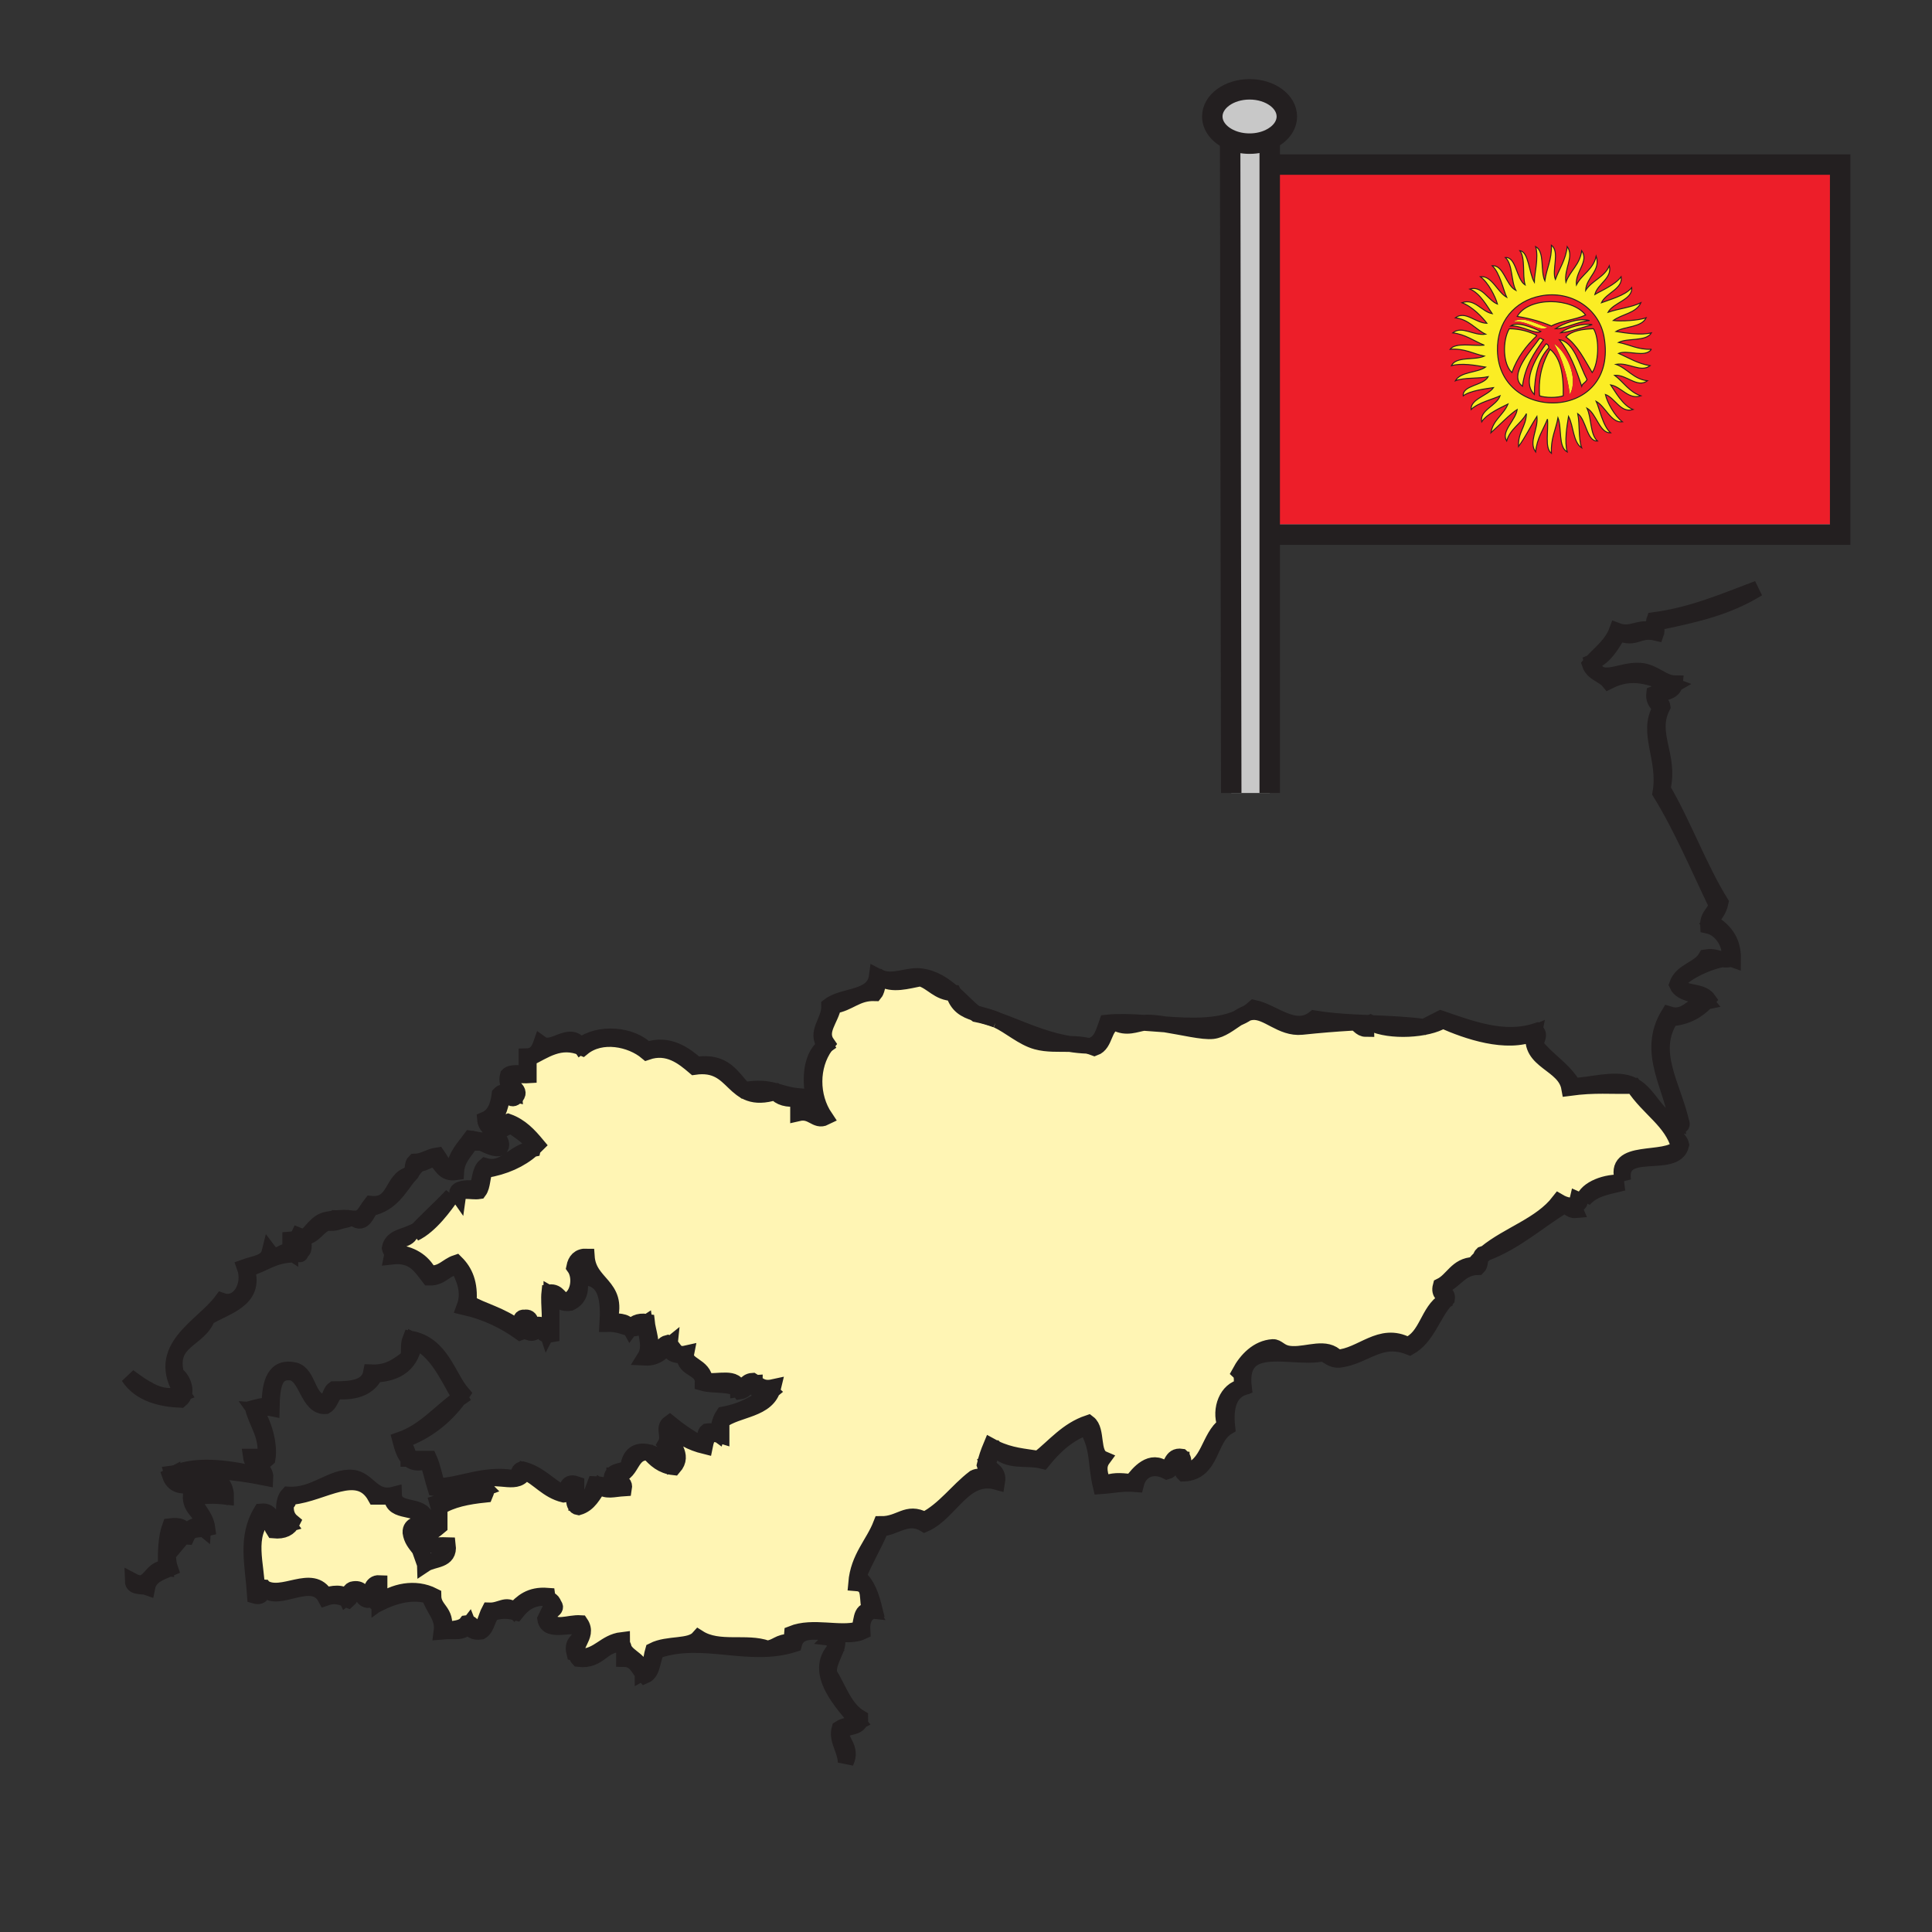 <svg enable-background="new 0 0 850.89 850.89" height="850.89" viewBox="0 0 850.89 850.89" width="850.89" xmlns="http://www.w3.org/2000/svg"><rect x="0" y="0" width="850.89" height="850.89" fill="#333333" stroke="none"/><path d="m113.24 700.94c-.11-11.851-5.29-24.75 3.66-33.4 2.63.72 2.27 4.479 3.65 6.49 4.37.42 6.92-1.011 8.21-3.71-2.02-1.66-3.31-4.061-2.74-8.351 1.73-.109.64-3.069 2.74-2.79 13.38-1.279 28.95-13.68 36.52 0h7.3c.06 7.99 12.41 3.471 13.7 10.21-1.39 2.301-5.67 1.66-5.48 5.57.84 5.95 6.23 7.28 6.39 13.92 3.67-2.46 10.93-1.27 10.04-8.35-5.36-.21-12.48 1.39-11.96-4.8.23-.24.49-.45.75-.66 4.02.56 5.64-1.32 7.56-2.891 0-1.939 0-3.88 0-5.819 0-.851 0-1.69 0-2.54 5.21-3.37 12.35-4.771 20.09-5.57 1.25-2.93.2-3.1 0-6.49 5.89-2.45 14.85 2.931 17.34-3.71 6.3 2.87 9.96 8.431 17.35 10.2 2.57-.16 1.14-4.41 4.56-3.71.49 3.22-1.35 8.8 1.83 9.28 4.74-1.37 6.6-5.66 9.13-9.28 3.42 2.49 5.96 1.24 10.95.93.72-4.13-4.89-1.83-4.56-5.569 8.86.35 6.38-10.83 15.52-10.21 2.75 3.079 5.73 5.93 10.95 6.5 2.46-2.811 2.04-5.32.98-7.69-1.56-3.46-4.5-6.62-1.89-9.94 3.46 4.21 8.47 6.851 14.61 8.351.93-4.65 1.85-6.33 7.3-4.641 0-2.159 0-4.329 0-6.5 7.14-5.409 20.42-4.6 22.82-14.84-5.05 1.11-6.64-1.3-9.13-2.79-3.17.181-3.46 3.28-6.39 3.71-.09-6.09-9.28-2.93-14.6-3.71-.2-6.81-9.27-6.72-8.22-12.06-5.5 1.25-5.2-3.38-8.22-4.64-3.46.81-2.57 6.05-8.21 4.64 2.02-3.72-.49-9.72-.92-13.92-3.92-.58-5.88.82-7.3 2.78-2.16-3.98-5.78-2.341-9.13-3.71 4.25-15.24-9.19-15.33-10.04-27.841-3.45-.1-4.91 1.811-5.48 4.641 3.4 4.66 1.69 13.64-3.65 14.85-3.23-.43-3.21-4.16-7.3-3.71-.6 5.57 1.2 13.59-.92 17.63-1.28-3.92-5.23-4.75-7.3-.93.04-2.82.53-6.11-2.74-5.57-2.87-.45-.68 4.25-2.74 4.641-.08-.061-.16-.131-.26-.2-6.87-5.48-15.78-7.5-21.65-10.931.79-8.54-1.63-13.81-5.48-17.64-4.13 1.37-6.01 5.03-11.86 4.64-2.89-5.409-7.91-8.67-15.52-9.279.04-1.271-.43-2.03-.92-2.78 1.35-3.27 6.95-2.22 8.22-5.57h1.83c7.04-3.359 13.4-12.35 16.43-16.699l2.39-.62c.08.189.19.399.35.62.47-3.24 5.96-1.36 9.13-1.86 1.72-2.271 1.37-6.65 2.74-9.28 8.59-1.41 15.46-4.56 20.83-9.26.05-.01.11-.01.16-.021.01-.05.02-.1.03-.149.62-.54 1.22-1.11 1.8-1.7-3.49-4.19-7.16-8.19-12.78-10.21-2.55.81-2.17 4.6-5.48 4.64-1.16-1.609-3.08-2.439-2.74-5.569 5.27-2.431 4.38-6.69 6.39-11.141 2.73-.199 3.11 3.431 5.48.931 2.54-3.261-3.53-3.971-2.74-8.351 1.52-1.56 5.36-.74 8.22-.93 0-2.48 0-4.95 0-7.42 6.92-3.29 13.75-8.91 23.73-4.641 8.23-6.739 21.33-4.01 28.3 1.851 9.39-3.26 16.09 2.31 21 6.5 18.9-2.73 15.75 17.3 35.61 11.13 1.9 2.39 5.17 3.4 10.04 2.79v6.5c6.18-1.43 7.77 3.89 11.87 1.85-6.29-9.31-6.31-22.52.14-31.46.24-.35.5-.689.77-1.02-4.01-5.67 1.77-10.73 2.74-16.71 6.97-.95 10.1-5.82 18.26-5.561 1.37-1.699.96-5.21 2.73-6.5 4.9 3.221 11.67 1.08 17.35 0 5.38 1.63 7.71 6.351 14.55 6.5.03.021.06.051.08.07 1.59 5.47 5.08 7.34 9.38 8.69.21.18.431.35.641.52 3.01.59 6 1.49 9.02 2.55.021 0 .04.011.061.03 5.699 2.64 11.229 7.78 17.39 9.48 4.66 1.289 9.64.949 14.61 1.039 2.489.41 5.069.681 7.76.78 1.08.24 2.149.561 3.2.97 4.97-1.76 3.83-9.72 9.13-11.14 4.87 2.78 9.109.561 12.64.09 3.05.2 6.15.46 9.271.681 7.79 1.229 16.729 3.439 20.989 2.939 3.94-.46 7.381-3.34 10.841-5.59 1.489-.63 2.92-1.38 4.27-2.25.74-.26 1.48-.44 2.24-.51 6.74-.65 12.819 7.42 21.91 6.5 8.26-.851 13.729-1.32 22.819-1.86 2.37.37 2.75 2.771 5.48 2.78-.04-1.391.52-2.16 1.41-2.61.279.021.55.03.83.04 8.31 4.101 24.949 3.03 31.54-1.14 10.739 4.76 27.93 10.72 40.159 5.569-2.63 12.65 13.57 13.15 15.521 24.131 11.52-1.561 18.16-.65 28.31-.931 6.65 10.24 16.83 15.311 20.08 26.91-5.529 7.07-29.899-.09-24.649 14.851l-.07.92c-7.34-.771-16.13 2.84-17.271 7.43l-2.489.12c-.08-.04-.16-.08-.25-.12-.94 4.05-5.63 2.45-8.221.93-8 10.33-22.189 14.38-32.239 22.641-.511.189-1.021.38-1.54.56-.36.33-.561.83-.69 1.4-1.05 1.01-2.04 2.09-2.96 3.239-7.67.25-9.27 6.66-14.61 9.28-1.039 3.851 1.921 3.62 1.83 6.5-7.529 4.41-7.859 16.13-16.43 19.49-12.03-6.37-20.14 4.86-31.04 5.56-4.77-5.359-12.72-1.31-19.72-1.6-.74-.03-1.47-.11-2.19-.25-3.33-.68-4.41-2.91-6.39-2.79-6.66.41-11.64 5.63-14.61 11.14 1.261 1.2.9 4.03.91 6.5-6.38 1.07-9.85 9.59-7.3 16.7-7.311 5.25-7.061 18.19-17.35 20.42-1.521-1.24-.301-5.26-1.82-6.5-5.01-.76-3.891 4.71-7.311 5.57-6.14-5.08-11.72 1.689-14.6 5.57-6.09-.62-7.89-.74-12.78.93-1.189-4.26-2.54-7.69 0-11.14-5.14-2.2-2.21-12.61-6.39-15.78-9.39 3.14-14.89 10.24-21.91 15.78-6.41-1.051-12.32-1.341-19.15-4.61 0-.01-.01-.021-.02-.03-.01 0-.01 0-.02 0-.591-.28-1.2-.59-1.811-.93-1.09 2.609-2.06 5.34-2.74 8.35.86 2.84 4.44 2.91 4.57 6.5-3.97-.02-6.1-2.46-9.13-.93-7.65 5.84-13.06 13.95-21.91 18.56-7.92-4.25-10.62 1.94-19.18 1.86-3.45 8.86-9.98 14.6-10.95 25.98 7.36.539 3.97 7.93 6.39 12.069-5.1-.55-3.48 5.74-5.48 8.351-8.2 2.359-20.02-1.851-29.21 1.85-.16 1.39.32 3.43-.91 3.72-4.68-.42-6.02 2.54-10.05 2.78-8.95-3.28-21.31.97-30.12-4.64-3.82 4.35-13.46 2.18-20.09 5.569-1.12 3.78-.84 8.971-4.49 10.19-.03-.03-.05-.07-.08-.101-.43-6.01-6.11-6.68-8.28-10.909-.09-.681-.28-1.28-.63-1.721-.14-.63-.21-1.33-.21-2.1-7.62.91-10.06 7.1-18.26 7.42-5.06-4.62 4.18-8.71 0-14.84-5.26-.34-11.54 3.04-13.69-1.86-1.17-4.09 4.36-3.8 1.82-6.5-.27-1.89-2.47-1.819-2.74-3.71-7.57-.58-11.24 2.811-14.6 6.5-3.43-3.41-5.94.17-10.96 0-1.49 2.811-1.86 6.771-4.56 8.351-3.24.5-2.25-3.29-5.48-2.78-1.84 2.45-5.99 2.57-10.04 2.78 1.6-8.131-4.49-8.431-4.57-14.851-8.13-4.12-17.4-1.92-23.73 2.78 0-2.78 0-5.561 0-8.35-3.85-.2-3.22 4.159-5.48 5.569-2.19-.859-2.42-3.729-6.39-2.78-1.56.58-1.5 2.801-2.74 3.711-1.26-2.78-6.61-1.94-9.13-.931-5.83-10.55-19.18 1.8-27.39-3.71-1.231-.157-1.821 4.723-2.741 1.853z" fill="#fff5b4"/><path d="m761.49 422.24c-.021.1-.04.2-.07.3-1.11.14-2.03.09-2.87-.06 1.07-.18 2.07-.27 2.94-.24z" fill="#fff"/><path d="m758.55 422.48c-7.54 1.31-19.06 7.39-19.04 10.27.04 5.61 9.521 2.81 12.78 7.42-.29.33-.58.65-.87.97l-.04-.04c-3.01-3.75-10.75-2.689-12.78-7.43 2.101-6.21 9.79-6.75 12.78-12.06 3.2-.53 4.86.5 7.17.87z" fill="#fff"/><path d="m740.42 504.21c-2.46 11.42-28.09-.72-25.56 15.771-5.25-14.94 19.12-7.78 24.649-14.851-3.25-11.6-13.43-16.67-20.08-26.91l.04-.069c7.54 4.149 9.98 14.569 19.13 16.77-1.739-16.04-14.109-31.14-3.649-48.25 7.58 2.42 9.93-4.29 16.43-5.57l.04.04c-3.74 3.94-8.53 6.811-15.56 7.38-9.601 14.53.859 29.48 4.56 45.48 1.42 3.29-3.1.56-2.74 2.78-.77 4.179 2.14 4.629 2.74 7.429z" fill="#fff"/><path d="m697.52 528.33c1.141-4.59 9.931-8.2 17.271-7.43.02 0 .05.01.07.01-6.241 1.72-12.751 2.21-17.341 7.42z" fill="#fff"/><path d="m713.03 278.7c-3.17 5.12-6.011 10.58-11.86 12.99l-.05-.05c3.96-4.32 8.76-7.81 11-13.87 6.49 2.47 10.14-2.31 15.52 0 1.98.15.42-3.29.91-4.64 17.44-2.38 31.181-8.52 45.65-13.92-13.36 8.22-26.851 11.32-43.82 14.85-1.979-.16-.41 3.29-.91 4.64-7.95-1.92-9.07 3.44-16.44 0z" fill="#fff"/><path d="m701.24 164.08c-3.431-5.68-6.351-11.89-11.59-15.68 2.59-2.73 7.119-3.45 12.17-3.62 2.8 4.62 2.23 15.25-.58 19.3z" fill="#fbed24"/><path d="m708.47 300.04c-2.35-2.87-6.88-3.52-8.22-7.42.28-.33.57-.66.87-.98l.05.05c2.86 10.79 11.96 3.11 20.99 3.71 6.43.42 10.05 5.52 15.52 5.57-.39 4.23-5.489 3.7-8.21 5.57-.43 2.91 2.45 2.45 2.74 4.64-6.229 12.08 3.54 21.56 0 36.19 9.32 15.89 15.95 34.52 25.56 50.11-.72 3.61-2.88 5.74-4.569 8.35 5.45 3.43 10.189 7.59 10.05 16.71-.5-.18-1.09-.28-1.76-.3 1.319-6.02-3.17-13.23-9.2-14.55-.26-4.59 3.07-5.54 3.65-9.28-8-16.62-15.29-33.95-24.65-49.18 2.65-15.05-6.45-26.65 0-37.13-.94-2.14-3.14-2.99-2.74-6.49 2.86-1.13 5.7-2.25 8.22-3.71-9.901-3.74-17.801-7.11-28.301-1.86z" fill="#fff"/><path d="m701.24 142.97c-4.271 1.26-10.59 3.36-13.91 3.62 3.11-2.46 9.68-4.3 13.91-3.62z" fill="#fbed24"/><path d="m686.75 149.6c6.48.94 8.89 11.23 12.17 17.5-.39 1.4-1.92 1.61-2.31 3.01-2.49-7.67-5.34-14.95-9.86-20.51z" fill="#fbed24"/><path d="m685.01 144.78c3.59-2.35 9.91-4.88 15.07-3.62-5.36.52-11 3.75-15.07 3.62z" fill="#fbed24"/><path d="m684.43 151.42c5.37 3.34 10.98 15.11 6.96 22.31-1.14-8.67-3.46-16.1-6.96-22.31z" fill="#fbed24"/><path d="m688.49 174.33c-2.61.92-7.83.92-10.44 0-.649-9.12 1.641-15.19 4.641-20.5 4.769 3.88 5.989 11.46 5.799 20.5z" fill="#fbed24"/><path d="m666.46 141.77c4.25-2.99 10.86 1.4 15.07 2.41-3.55 2.26-8.92-3.42-15.07-2.41z" fill="#fbed24"/><path d="m675.74 173.73c-6.13-6.05 2.16-18.41 5.21-22.31.72.26 1.189.77 1.16 1.8-4.37 4.5-6.24 11.6-6.37 20.51z" fill="#fbed24"/><path d="m688.39 531.12c-11.33 6.95-20.83 15.77-34.069 20.78 10.05-8.261 24.239-12.311 32.239-22.641 2.591 1.521 7.28 3.12 8.221-.93.09.04.17.08.25.12 2.47 1.319-2.12 2.22-1.17 4.52-2.671.241-2.801-2.099-5.471-1.849z" fill="#fff"/><path d="m670.52 170.11c-6.659-4.92 4.561-16.65 7.53-21.11.94-.17 1 .57 1.74.6-4.06 5.82-8.13 11.64-9.27 20.51z" fill="#fbed24"/><path d="m668.2 139.35c5.14-8.83 24.21-8.32 30.14-.6-4.54 2.11-10.75 2.49-15.07 4.82-4.53-1.92-9.54-3.34-15.07-4.22z" fill="#fbed24"/><path d="m664.72 144.78c4.931.1 8.88 1.22 12.17 3.01-4.64 4.42-8.64 9.51-11.01 16.29-4.13-3.85-4.16-14.27-1.16-19.3z" fill="#fbed24"/><path d="m665.3 143.57c3.05-2.28 10.101.96 13.33 2.42-2.29 1.5-8.35-2.77-13.33-2.42z" fill="#fbed24"/><path d="m689.65 148.4c5.239 3.79 8.159 10 11.59 15.68 2.81-4.05 3.38-14.68.58-19.3-5.05.17-9.58.89-12.17 3.62zm-2.32-1.81c3.32-.26 9.64-2.36 13.91-3.62-4.23-.68-10.8 1.16-13.91 3.62zm11.59 20.51c-3.28-6.27-5.689-16.56-12.17-17.5 4.52 5.56 7.37 12.84 9.86 20.51.39-1.4 1.92-1.61 2.31-3.01zm-13.91-22.32c4.07.13 9.71-3.1 15.07-3.62-5.16-1.26-11.48 1.27-15.07 3.62zm-.58 6.64c3.5 6.21 5.82 13.64 6.96 22.31 4.02-7.2-1.59-18.97-6.96-22.31zm-1.74 2.41c-3 5.31-5.29 11.38-4.641 20.5 2.61.92 7.83.92 10.44 0 .191-9.04-1.029-16.62-5.799-20.5zm-1.74-2.41c-3.05 3.9-11.34 16.26-5.21 22.31.13-8.91 2-16.01 6.37-20.51.03-1.03-.44-1.54-1.16-1.8zm17.39-12.67c-5.93-7.72-25-8.23-30.14.6 5.53.88 10.54 2.3 15.069 4.22 4.321-2.33 10.531-2.71 15.071-4.82zm-20.29 10.25c-2.97 4.46-14.189 16.19-7.53 21.11 1.141-8.87 5.211-14.69 9.271-20.51-.741-.03-.801-.77-1.741-.6zm-12.75-5.43c4.98-.35 11.04 3.92 13.33 2.42-3.23-1.46-10.28-4.7-13.33-2.42zm16.23.61c-4.21-1.01-10.82-5.4-15.07-2.41 6.15-1.01 11.52 4.67 15.07 2.41zm-16.81.6c-3 5.03-2.97 15.45 1.16 19.3 2.37-6.78 6.37-11.87 11.01-16.29-3.29-1.79-7.24-2.91-12.17-3.01zm41.74 3.62c6.55 37.22-46.24 38.08-46.95 6.03-.279-12.62 7.46-21.9 19.12-24.12 13.28-2.54 25.62 5.55 27.83 18.09z" fill="#ed1e29"/><path d="m640.96 139.96c6.01.77 8.75 4.96 13.33 7.23-5.36.78-10.42-3.9-14.49-.6 5.71.69 9.3 3.59 13.91 5.43-5.13.49-12.52-1.36-15.07 1.81 6.44-.48 10.091 1.96 15.07 3.01-4.28 1.98-12.41-.05-14.49 4.22 4.45-1.31 10.761-.15 15.07.61-3.84 2.64-10.92 1.9-13.33 6.03 3.92-1.55 10.021-.83 14.49-1.81-2.141 4.01-11.46 3.75-11.021 8.44 3-2.32 10.44-3.2 13.34-3.62-2.539 3.6-10.229 5.04-9.859 9.65 2.91-3 10.14-4.73 12.75-6.03-1.62 4.55-9.101 6.2-8.11 11.46 2.42-3.72 8.87-6.44 11.59-7.84-1.949 4.8-6.54 6.87-7.529 12.67 3.62-3.27 8.56-8.39 11.59-10.26-.72 4.84-7.24 9.55-4.641 13.87 1.54-5.44 6.29-7.53 8.7-12.06-.189 5.84-3.77 8.15-3.479 14.48 3.029-4.09 5.31-8.95 8.109-13.27.69 5.69-3.81 11.21-.569 15.68.56-6.04 3.34-9.79 5.21-14.48.529 5.08-1.38 12.7 1.739 15.08-.34-6.58 1.94-10.44 2.9-15.68 1.79 4.56.021 12.85 4.061 15.08-1.271-4.63-.15-11.2.579-15.68 2.28 4.26 1.9 11.3 5.801 13.87-1.49-4.08-.801-10.43-1.75-15.08 3.819 2.67 3.949 12.38 8.699 12.06-3.35-2.95-2.55-10.21-4.64-14.47 4.271 2.4 5.521 11.14 10.44 10.86-3.431-2.88-4.96-10.92-6.38-13.87 4.149 2.32 6.569 9.64 11.59 9.04-3.49-2.6-6.771-8.62-7.53-12.06 4.32 1.54 6.67 8.33 12.17 6.63-4.64-1.81-7.97-8.18-9.85-10.85 4.779.85 7.87 6.67 13.33 4.82-5.16-1.66-7.66-6.11-11.601-9.04 5.49-.37 9.88 5.75 14.5 2.41-6.25-.74-8.75-5.38-13.92-7.24 5.74-.98 10.95 3.79 15.08.6-5.5-.91-9.41-3.48-13.92-5.42 4.08-1.73 11.729 2.16 14.5-1.81-6.021.22-9.62-2.06-14.5-3.02 4.17-2.1 12.12-.26 14.5-4.22-4.69 1.14-10.99.14-15.66-.6 4.07-2.4 11.16-1.67 13.34-6.03-3.64 1.25-11.18 1.63-14.5 1.2 3.82-2.86 10.07-3.2 12.181-7.84-4.2 2.07-9.86 2.61-14.49 4.22 2.38-4.36 10.899-5.54 10.43-10.85-2.79 3.53-10.24 5.42-13.33 6.63 2.01-4.35 9.57-6.11 8.69-11.46-2.561 3.57-9.03 6.28-11.59 7.84 1.21-4.78 7.79-7.16 6.38-12.66-2.101 5.05-7.67 6.49-10.44 10.85.32-5.9 6.771-8.63 4.641-15.08-1.25 5.95-6.301 7.93-8.7 12.67-.61-5.84 5.68-10.34 2.33-15.08-.801 6.21-5.091 8.79-6.96 13.87-.92-5.93 3.779-11.24.58-15.68-.671 5.94-3.461 9.68-5.221 14.48-1.66-4.24 2.08-12.2-1.74-15.08.2 6.44-2.13 10.24-2.899 15.68-2.03-4.31.03-12.9-4.05-15.08 1.47 4.95-.59 12.1-.58 15.68-2.36-3.98-2.46-13.51-6.38-13.87 2.55 3.18 1.029 10.58 2.319 15.08-3.93-2.55-3.87-12.46-8.689-12.06 3.29 3 2.43 10.33 4.63 14.47-4.43-2.22-5.36-11.3-10.43-10.85 3.329 2.97 4.979 10.89 6.369 13.87-4.14-2.33-6.56-9.65-11.59-9.05 3.54 2.56 6.62 8.79 7.54 12.06-4.22-1.65-6.75-8.24-12.18-6.63 4.64 1.81 7.97 8.19 9.86 10.86-4.721-.94-7.71-6.85-13.341-4.83 4.61 1.65 9.15 6.56 11.021 9.05-4.94-.02-9.49-5.74-13.91-2.41zm165.78-63.33v154.39c-81.67 0-163.351 0-245.021 0l-1.419-154.37c.03-.01.061-.02.09-.02z" fill="#ed1e29"/><path d="m652.78 552.46c.52-.18 1.029-.37 1.54-.56-.771.619-1.511 1.279-2.23 1.96.13-.57.33-1.07.69-1.4z" fill="#fff"/><path d="m659.51 154.43c.71 32.05 53.5 31.19 46.95-6.03-2.21-12.54-14.55-20.63-27.83-18.09-11.66 2.22-19.4 11.5-19.12 24.12zm-5.22-7.24c-4.58-2.27-7.32-6.46-13.33-7.23 4.42-3.33 8.97 2.39 13.91 2.41-1.87-2.49-6.41-7.4-11.021-9.05 5.631-2.02 8.62 3.89 13.341 4.83-1.891-2.67-5.221-9.05-9.86-10.86 5.43-1.61 7.96 4.98 12.18 6.63-.92-3.27-4-9.5-7.54-12.06 5.03-.6 7.45 6.72 11.59 9.05-1.39-2.98-3.04-10.9-6.369-13.87 5.069-.45 6 8.63 10.43 10.85-2.2-4.14-1.34-11.47-4.63-14.47 4.819-.4 4.76 9.51 8.689 12.06-1.29-4.5.23-11.9-2.319-15.08 3.92.36 4.02 9.89 6.38 13.87-.01-3.58 2.05-10.73.58-15.68 4.08 2.18 2.02 10.77 4.05 15.08.77-5.44 3.1-9.24 2.899-15.68 3.82 2.88.08 10.84 1.74 15.08 1.76-4.8 4.55-8.54 5.221-14.48 3.199 4.44-1.5 9.75-.58 15.68 1.869-5.08 6.159-7.66 6.96-13.87 3.35 4.74-2.94 9.24-2.33 15.08 2.399-4.74 7.45-6.72 8.7-12.67 2.13 6.45-4.32 9.18-4.641 15.08 2.771-4.36 8.34-5.8 10.44-10.85 1.41 5.5-5.17 7.88-6.38 12.66 2.56-1.56 9.029-4.27 11.59-7.84.88 5.35-6.681 7.11-8.69 11.46 3.09-1.21 10.54-3.1 13.33-6.63.47 5.31-8.05 6.49-10.43 10.85 4.63-1.61 10.29-2.15 14.49-4.22-2.11 4.64-8.36 4.98-12.181 7.84 3.32.43 10.86.05 14.5-1.2-2.18 4.36-9.27 3.63-13.34 6.03 4.67.74 10.97 1.74 15.66.6-2.38 3.96-10.33 2.12-14.5 4.22 4.88.96 8.479 3.24 14.5 3.02-2.771 3.97-10.42.08-14.5 1.81 4.51 1.94 8.42 4.51 13.92 5.42-4.13 3.19-9.34-1.58-15.08-.6 5.17 1.86 7.67 6.5 13.92 7.24-4.62 3.34-9.01-2.78-14.5-2.41 3.94 2.93 6.44 7.38 11.601 9.04-5.46 1.85-8.551-3.97-13.33-4.82 1.88 2.67 5.21 9.04 9.85 10.85-5.5 1.7-7.85-5.09-12.17-6.63.76 3.44 4.04 9.46 7.53 12.06-5.021.6-7.44-6.72-11.59-9.04 1.42 2.95 2.949 10.99 6.38 13.87-4.92.28-6.17-8.46-10.44-10.86 2.09 4.26 1.29 11.52 4.64 14.47-4.75.32-4.88-9.39-8.699-12.06.949 4.65.26 11 1.75 15.08-3.9-2.57-3.521-9.61-5.801-13.87-.729 4.48-1.85 11.05-.579 15.68-4.04-2.23-2.271-10.52-4.061-15.08-.96 5.24-3.24 9.1-2.9 15.68-3.119-2.38-1.21-10-1.739-15.08-1.87 4.69-4.65 8.44-5.21 14.48-3.24-4.47 1.26-9.99.569-15.68-2.8 4.32-5.08 9.18-8.109 13.27-.29-6.33 3.29-8.64 3.479-14.48-2.41 4.53-7.16 6.62-8.7 12.06-2.6-4.32 3.921-9.03 4.641-13.87-3.03 1.87-7.97 6.99-11.59 10.26.989-5.8 5.58-7.87 7.529-12.67-2.72 1.4-9.17 4.12-11.59 7.84-.99-5.26 6.49-6.91 8.11-11.46-2.61 1.3-9.84 3.03-12.75 6.03-.37-4.61 7.32-6.05 9.859-9.65-2.899.42-10.34 1.3-13.34 3.62-.439-4.69 8.88-4.43 11.021-8.44-4.47.98-10.57.26-14.49 1.81 2.41-4.13 9.49-3.39 13.33-6.03-4.31-.76-10.62-1.92-15.07-.61 2.08-4.27 10.21-2.24 14.49-4.22-4.979-1.05-8.63-3.49-15.07-3.01 2.551-3.17 9.94-1.32 15.07-1.81-4.61-1.84-8.2-4.74-13.91-5.43 4.07-3.3 9.13 1.38 14.49.6z" fill="#fbed24"/><path d="m635.44 566.38c-.98 3.47 2.26 2.65 1.819 5.57-.3.31-.59.64-.87.97l-.04-.04c.091-2.88-2.869-2.649-1.83-6.5 5.341-2.62 6.94-9.03 14.61-9.28.92-1.149 1.91-2.229 2.96-3.239-.33 1.43-.229 3.319-1.13 4.17-7.789.119-9.859 6.069-15.519 8.349z" fill="#fff"/><path d="m635.44 449.45c-6.591 4.17-23.23 5.24-31.54 1.14 7.699.32 15.489.63 23.319 1.65 2.45-1.23 4.851-2.5 7.3-3.721 13.9 4.79 28 10.091 42 5.57 2.11 2.061-.31 3.62 0 6.5 4.971 6.391 12.301 10.38 16.431 17.63 7.06-.109 17.83-3.43 24.649-.93.66.24 1.28.53 1.87.86l-.04.069c-10.149.28-16.79-.63-28.31.931-1.95-10.98-18.15-11.48-15.521-24.131-12.228 5.152-29.418-.808-40.158-5.568z" fill="#fff"/><path d="m603.9 450.59c-.28-.01-.551-.02-.83-.04.13-.06.27-.12.41-.17.14.07.28.15.42.21z" fill="#fff"/><path d="m596.19 450.23c2.279.13 4.569.229 6.88.319-.891.45-1.45 1.22-1.41 2.61-2.73-.01-3.11-2.41-5.48-2.78z" fill="#fff"/><path d="m569.16 596.33c7 .29 14.95-3.76 19.72 1.6 10.9-.699 19.01-11.93 31.04-5.56 8.57-3.36 8.9-15.08 16.43-19.49l.04.04c-5.52 6.45-7.97 16.03-15.56 20.37-13.13-5.24-19.45 4.17-31.04 5.57-3.56.22-4.73-1.99-7.3-2.78-3.76.88-8.53.59-13.33.32z" fill="#fff"/><path d="m810.44 235.45h-248.68l-.029-3.37h247.35c0-47.63 0-95.27 0-142.9l1.36-.77v147.04z" fill="#fff"/><path d="m559.81 78.44c-.05-.82-.1-1.63.49-1.79l1.42 154.37c-.64 0-1.27 0-1.91 0 0-50.86 0-101.72 0-152.58z"/><path d="m560.3 76.65-.01-.69h248.79v13.22 142.9c-82.45 0-164.9 0-247.35 0l-.011-1.06h245.021c0-51.46 0-102.93 0-154.39h-246.35c-.03 0-.06.01-.09.02z" fill="#fff"/><path d="m560.26 72.48h250.18v15.93l-1.36.77c0-4.41 0-8.81 0-13.22-82.93 0-165.86 0-248.79 0z" fill="#fff"/><path d="m560.29 75.96.01.69c-.59.16-.54.97-.49 1.79v152.58h1.91l.011 1.06c-.78 0-1.57 0-2.351 0 0-51.44 0-102.88 0-154.32-.05-.85-.1-1.7.58-1.8z" fill="#fff"/><path d="m552.36 443.88c8.55 1.8 17.84 11.4 26.47 4.64 5.71.94 11.5 1.4 17.36 1.711l-.011.149c-9.09.54-14.56 1.01-22.819 1.86-9.091.92-15.17-7.15-21.91-6.5-.76.069-1.5.25-2.24.51 1.1-.7 2.15-1.49 3.15-2.37z" fill="#fff"/><path d="m541.78 61.51c-4.71-2.09-7.86-5.88-7.86-10.21 0-6.61 7.35-11.96 16.41-11.96 9.07 0 16.42 5.35 16.42 11.96 0 4.22-3.01 7.93-7.54 10.06-2.56 1.2-5.61 1.9-8.88 1.9-3.13 0-6.06-.64-8.55-1.75z" fill="#c8c8c8"/><path d="m550.33 63.26c3.27 0 6.32-.7 8.88-1.9v287.88h-16.95l-.48-287.73c2.49 1.11 5.42 1.75 8.55 1.75z" fill="#c8c8c8"/><path d="m544.94 448.5c1.409-.92 2.819-1.74 4.27-2.25-1.35.87-2.78 1.62-4.27 2.25z" fill="#fff"/><path d="m534.1 454.09c-4.26.5-13.199-1.71-20.989-2.939 11.279.819 22.68 1.22 31.83-2.65-3.461 2.249-6.901 5.129-10.841 5.589z" fill="#fff"/><path d="m504.89 450.38c2.341-.04 5.19.29 8.221.771-3.12-.221-6.221-.48-9.271-.681.35-.05.71-.08 1.05-.09z" fill="#fff"/><path d="m480.24 460.59c4.68-1.12 5.77-5.89 7.3-10.21 5-.51 10.54-.3 16.3.09-3.53.471-7.77 2.69-12.64-.09-5.3 1.42-4.16 9.38-9.13 11.14-1.051-.409-2.12-.729-3.2-.97.45.02.91.03 1.37.04z" fill="#fff"/><path d="m471.11 459.77c2.609.04 5.21.2 7.76.78-2.69-.1-5.27-.37-7.76-.78z" fill="#fff"/><path d="m438.27 637.87c6.83 3.27 12.74 3.56 19.15 4.61 7.021-5.54 12.521-12.641 21.91-15.78 4.18 3.17 1.25 13.58 6.39 15.78-2.54 3.449-1.189 6.88 0 11.14 4.891-1.67 6.69-1.55 12.78-.93 2.88-3.881 8.46-10.65 14.6-5.57 3.42-.86 2.301-6.33 7.311-5.57 1.52 1.24.3 5.26 1.82 6.5 10.289-2.229 10.039-15.17 17.35-20.42-2.55-7.11.92-15.63 7.3-16.7-.01-2.47.351-5.3-.91-6.5 2.971-5.51 7.95-10.729 14.61-11.14 1.979-.12 3.06 2.11 6.39 2.79.721.14 1.45.22 2.19.25v.07c-11.54-.66-23.24-1.261-21.36 14.529-6.18 2.07-8.319 8.24-7.31 17.63-8.21 4.95-6.54 19.95-19.17 20.41-1.261-1.189-.9-4.029-.91-6.489-4.54-.601-3.26 4.729-6.391 5.569-6.21-3.22-12.119-.75-13.699 5.57-5.971-.51-10.391.57-15.521.92-2.399-9.94-.8-16.95-6.39-25.98-8.28 3.021-14.08 8.58-19.17 14.851-7.47-1.89-15.26 1.06-20.97-5.54z" fill="#fff"/><path d="m471.11 459.77c-4.971-.09-9.95.25-14.61-1.039-6.16-1.7-11.69-6.841-17.39-9.48 9.75 3.419 19.8 8.549 32 10.519z" fill="#fff"/><path d="m438.27 637.87c-.01-.01-.02-.021-.039-.03h.02c.009.01.019.02.019.03z" fill="#fff"/><path d="m437.33 448.52c.57.2 1.15.44 1.72.7-3.02-1.06-6.01-1.96-9.02-2.55-.21-.17-.431-.34-.641-.52 2.451.78 5.161 1.38 7.941 2.37z" fill="#fff"/><path d="m420.01 437.46c3.29 2.91 6.29 6.14 9.38 8.69-4.3-1.35-7.79-3.22-9.38-8.69z" fill="#fff"/><path d="m420.01 437.46c-.02-.02-.05-.05-.08-.07h.06c.01.02.01.05.02.07z" fill="#fff"/><path d="m388.08 430.75c5.97 1.99 11.81-1.43 17.3-.79 5.85.69 10.44 3.81 14.55 7.43-6.84-.149-9.17-4.87-14.55-6.5-5.68 1.08-12.45 3.221-17.35 0z" fill="#fff"/><path d="m365.21 737.14c4.26 6.801 6.73 15.431 13.7 19.49.24 5.19-6.92 2.86-8.22 6.49-.92 3.49 4.86 6.66 1.82 12.99-.31-5.96-4.19-9.721-2.73-14.851 2.17-1.49 5.84-1.47 8.21-2.779-6.38-7.69-20.41-21.881-10.04-32.48-.5-1.65-.47-3.85-1.83-4.64 7.03.82-2.18 9.36-.91 15.78z"/><path d="m363.39 460.59c-4.62-6.29 2.01-10.49 1.82-17.64 6.4-4.94 19.69-2.88 21-12.99.62.33 1.25.6 1.87.79l-.05.14c-1.77 1.29-1.36 4.801-2.73 6.5-8.16-.26-11.29 4.61-18.26 5.561-.97 5.979-6.75 11.04-2.74 16.71-.27.33-.53.67-.77 1.02z" fill="#fff"/><path d="m295.83 628.56c-2.61 3.32.33 6.48 1.89 9.94l-.2.08c-.65-1.7-3.32-1.36-4.43-2.6 2.1-3.61-1.32-7.061 1.83-9.28 4.2 3.47 8.76 6.56 13.69 9.28 2.72-.021 1.17-4.381 2.74-5.561 2.12-.3 3.5.14 4.56.92.64-2.12.76-5.47 2.74-8.35 8.75-1.62 15.33-5.46 21-10.21-2.71-2.65-7.39 2.12-7.3-3.71-3.18.18-3.47 3.279-6.39 3.71-.27-.351-.58-.66-.93-.92l.01-.011c2.93-.43 3.22-3.529 6.39-3.71 2.49 1.49 4.08 3.9 9.13 2.79-2.4 10.24-15.68 9.431-22.82 14.84v6.5c-5.45-1.689-6.37-.01-7.3 4.641-6.14-1.499-11.15-4.139-14.61-8.349z" fill="#fff"/><path d="m285.8 639.65c3.52.909 7.16 3.35 9.12 5.609 1.91-.84 2.78-2.74 2.73-5.569.03-.45-.02-.811-.13-1.11l.2-.08c1.06 2.37 1.48 4.88-.98 7.69-5.22-.57-8.2-3.421-10.95-6.5z" fill="#fff"/><path d="m289.44 726.93c-2.31 3.221-1.58 9.53-5.48 11.13-.3-.3-.57-.609-.84-.939 3.65-1.22 3.37-6.41 4.49-10.19 6.63-3.39 16.27-1.22 20.09-5.569 8.81 5.609 21.17 1.359 30.12 4.64 4.03-.24 5.37-3.2 10.05-2.78 1.23-.29.75-2.33.91-3.72 9.19-3.7 21.01.51 29.21-1.85 2-2.61.38-8.9 5.48-8.351-2.42-4.14.97-11.53-6.39-12.069.97-11.381 7.5-17.12 10.95-25.98 8.56.08 11.26-6.11 19.18-1.86 8.85-4.609 14.26-12.72 21.91-18.56 3.03-1.53 5.16.91 9.13.93-.13-3.59-3.71-3.66-4.57-6.5.681-3.01 1.65-5.74 2.74-8.35.61.34 1.22.649 1.811.93-2.86.49-1.48 5.3-3.641 6.49 1.11 3.21 5.47 3.11 4.57 8.36-14.67-4.15-20.48 13.609-31.95 18.56-7.59-4.58-13.36 1.87-19.18 1.85-3.01 7.46-7.09 13.83-10.04 21.351 4.12 3.24 5.86 8.89 7.31 14.85-4.19.69-5.84 3.97-5.48 9.28-9.41 4.4-27.31-5.53-30.13 5.56-19.98 6.407-39.93-4.133-60.25 2.787z" fill="#fff"/><path d="m283.04 737.02c.03.03.05.07.08.101-.02 0-.05.01-.07.02 0-.041-.01-.081-.01-.121z" fill="#fff"/><path d="m274.76 726.11c2.17 4.229 7.85 4.899 8.28 10.909-2.14-2.739-3.43-6.319-8.21-6.38-.01-1.529.13-3.199-.07-4.529z" fill="#fff"/><path d="m277.57 584.94c1.42-1.96 3.38-3.36 7.3-2.78.43 4.2 2.94 10.2.92 13.92 5.64 1.41 4.75-3.83 8.21-4.64 3.02 1.26 2.72 5.89 8.22 4.64-1.05 5.34 8.02 5.25 8.22 12.06 5.32.78 14.51-2.38 14.6 3.71l-.01.011c-3.48-2.66-10.74-1.45-15.51-2.79.17-6.971-8.07-5.41-8.21-12.061-3.66 0-6.83-.49-6.39-4.64-3.07 2.45-5.19 5.86-10.96 5.56 2.76-4.39.75-9.239 0-14.85-2.84 1.88-4.64 2.18-6.4 1.9z" fill="#fff"/><path d="m274.76 726.11c-.27-.521-.48-1.091-.63-1.721.35.441.54 1.041.63 1.721z" fill="#fff"/><path d="m234.5 506.08c.06-.05.13-.1.19-.17-.01.05-.02.1-.03.149-.05.011-.11.011-.16.021z" fill="#fff"/><path d="m215.49 503.28c1.01-1.101 1.96-2.261 2.99-3.34 1.68 1.92 2.91 3.8 1.96 5.52-1.91.99-5.37-.68-8.49-2.18z" fill="#fff"/><path d="m218.48 499.94c-1.91-2.21-4.4-4.46-4.77-6.54-.02-.11-.03-.221-.04-.33 4.09-1.721 5.75-5.91 6.39-11.141 1.72-1.84 4.31-.449 6.39 0-.28-3.43-4.02-3.34-2.74-8.35 1.51-1.55 5.36-.74 8.21-.93 0-2.471 0-4.95 0-7.42 3.89-.07 5.35-2.61 6.39-5.57 5.19 3.74 12.59-6.391 17.35.93 8.07-6.39 22.89-4.979 29.21 1.851 9.58-3.49 17.04 2.22 21.91 6.5 12.53-1.91 15.66 5.739 21 11.13 12.23-2.13 14.38 1.93 24.65 2.79v5.569c2.59 1.38 6.6 1.33 9.13 2.78-4.45-5.7-7.04-24.49 1.83-30.62l.14.09c-6.45 8.94-6.43 22.15-.14 31.46-4.1 2.04-5.69-3.279-11.87-1.85 0-2.17 0-4.34 0-6.5-4.87.61-8.14-.4-10.04-2.79-19.86 6.17-16.71-13.86-35.61-11.13-4.91-4.19-11.61-9.76-21-6.5-6.97-5.86-20.07-8.59-28.3-1.851-9.98-4.27-16.81 1.351-23.73 4.641v7.42c-2.86.189-6.7-.63-8.22.93-.79 4.38 5.28 5.09 2.74 8.351-2.37 2.5-2.75-1.13-5.48-.931-2.01 4.45-1.12 8.71-6.39 11.141-.34 3.13 1.58 3.96 2.74 5.569 3.31-.04 2.93-3.83 5.48-4.64 5.62 2.02 9.29 6.02 12.78 10.21-.58.59-1.18 1.16-1.8 1.7.75-3.95-5.83-7.44-9.16-10.061-3.15.562-5.23 2.192-7.05 4.092z" fill="#fff"/><path d="m213.71 493.4c.37 2.08 2.86 4.33 4.77 6.54-1.03 1.079-1.98 2.239-2.99 3.34-1.18 0-2.36 0-3.54 0-1.66-.79-3.22-1.54-4.4-1.811 3.18.55 5.93 1.48 8.85-.05 2.06-3.689-2.21-4.349-2.69-8.019z"/><path d="m228.01 584.74c-2.82-2.05-11.21-4.82-21.65-10.931 5.87 3.431 14.78 5.451 21.65 10.931z"/><path d="m202.53 615.27c.06.101.12.2.18.301-.29.199-.57.39-.85.6.23-.301.45-.591.67-.901z" fill="#fff"/><path d="m210.93 524.62c-3.17.5-8.66-1.38-9.13 1.86-.16-.221-.27-.431-.35-.62-1.1-2.86 6.29-2.891 8.56-2.17 1.4-3.221 1.16-8.101 3.66-10.21 8.54 2.479 12.64-6.511 20.83-7.4-5.37 4.7-12.24 7.85-20.83 9.26-1.37 2.63-1.02 7.01-2.74 9.28z" fill="#fff"/><path d="m193.58 672.18c-1.92 1.57-3.54 3.45-7.56 2.891 2.99-2.36 7.38-3.311 7.38-8.71h.18z" fill="#fff"/><path d="m188.1 643.41c-3.99 1.35-6.49.75-8.19-.93h9.11c1.63 3.6 2.37 8.1 3.65 12.06 9.98-.24 20.37-5.71 32.86-3.71 3.43.7 1.99-3.54 4.57-3.71 7.33 1.82 11.32 7.05 17.34 10.21 3.17-.19 1.31-5.48 6.39-3.71v8.35c5.7.221 6.71-4.33 8.22-8.35 5.37.149 5.89 2.22 10.96.92-.29-2.18-4.33-.55-3.66-3.71.33-3.69 5.47-2.48 7.31-4.64.74-6.511 4.85-7.66 9.14-6.54l-.01.04c-9.14-.62-6.66 10.56-15.52 10.21-.33 3.739 5.28 1.439 4.56 5.569-4.99.311-7.53 1.561-10.95-.93-2.53 3.62-4.39 7.91-9.13 9.28-3.18-.48-1.34-6.061-1.83-9.28-3.42-.7-1.99 3.55-4.56 3.71-7.39-1.77-11.05-7.33-17.35-10.2-2.49 6.641-11.45 1.26-17.34 3.71.2 3.391 1.25 3.561 0 6.49-7.74.8-14.88 2.2-20.09 5.57v2.54h-.18c0-1.221-.22-2.66-.73-4.391 7.04-2.12 14.38-3.939 21-6.5-5.58-5.67-14.06 1.48-21.91 0-1.28-3.958-2.02-8.468-3.66-12.058z" fill="#fff"/><path d="m184.45 681.46c.58-2.35 9.67 1.13 11.87.92-1.07 3.24-5.77 2.8-8.22 4.64.4-3.49-1.92-4.22-3.65-5.56z" fill="#fff"/><path d="m185.36 674.96c.23.05.45.08.66.11-.26.21-.52.42-.75.66.01-.24.04-.5.09-.77z" fill="#fff"/><path d="m184.45 512.56c-1.07 1.021-2.05 2.131-2.98 3.301.36-1.45.24-3.37 1.16-4.23 4.13-.13 6.28-2.27 10.04-2.79 1.91 2.7 3.01 6.22 7.3 6.5.65-6.46 4.34-9.82 7.31-13.92.09.01.18.03.27.05 1.18.271 2.74 1.021 4.4 1.811-1.56 0-3.12 0-4.67 0-2.38 4.08-6.06 6.84-6.4 12.989-5.71.86-6.29-3.51-9.12-5.569-3.29-.252-4.4 1.708-7.31 1.858z" fill="#fff"/><path d="m182.63 543.18c3.31-4.06 11.44-11.25 16.43-16.699-3.03 4.349-9.39 13.339-16.43 16.699z" fill="#fff"/><path d="m181.47 515.86c-.13.54-.33 1.02-.67 1.34-.15.03-.29.06-.43.1.36-.49.73-.97 1.1-1.44z" fill="#fff"/><path d="m179.89 642.46s.01.01.02.021c-.01 0-.01 0-.02 0 0-.011 0-.011 0-.021z" fill="#fff"/><path d="m176.24 634.13c10.74-3.75 17.13-11.92 25.62-17.96-5.96 7.98-13.69 14.18-23.8 17.96-.28 3.68 2.1 4.66 1.83 8.33-1.87-1.86-2.78-5.03-3.65-8.33z" fill="#fff"/><path d="m172.58 553.39c.39-1.939-.62-2.46-.91-3.71.82-4.43 5.49-4.939 9.13-6.5-1.27 3.351-6.87 2.301-8.22 5.57.49.75.96 1.51.92 2.78 7.61.609 12.63 3.87 15.52 9.279 5.85.391 7.73-3.27 11.86-4.64 3.85 3.83 6.27 9.1 5.48 17.64 10.44 6.11 18.83 8.881 21.65 10.931.1.069.18.14.26.2 2.06-.391-.13-5.091 2.74-4.641 3.27-.54 2.78 2.75 2.74 5.57 2.07-3.82 6.02-2.99 7.3.93 2.12-4.04.32-12.06.92-17.63 4.09-.45 4.07 3.28 7.3 3.71 5.34-1.21 7.05-10.189 3.65-14.85.57-2.83 2.03-4.74 5.48-4.641.85 12.511 14.29 12.601 10.04 27.841 3.35 1.369 6.97-.271 9.13 3.71l-.01.04c-2.49-.4-4.9-1.961-10.03-1.9.67-10.58-.47-19.32-9.13-20.41-.19-2.91.62-6.81-.91-8.35-6.52 3.3 2.95 15.02-6.39 19.489-4.63.681-5.65-2.31-8.22-3.72v17.641c-3.42.689-4.45-1.051-4.57-3.721-3.08-.35-1.43 4.11-5.47 2.79-.5-1.35 1.06-4.8-.92-4.64-3.3-.891-.92 4-2.73 4.64-6.97-4.979-14.97-8.92-24.65-11.14 2.58-6.9-.33-13.07-2.74-17.63-5.72.069-6.85 4.8-12.78 4.64-3.77-4.828-6.85-10.368-16.44-9.278z" fill="#fff"/><path d="m163.46 532.04c-1.89 1.92-3.26 7.86-7.31 4.64 3.95.09 4.7-3.189 7.31-6.489 10.82.97 8.93-10.98 16.91-12.891-4.52 6.05-8.24 12.91-16.91 14.74z" fill="#fff"/><path d="m133.33 545.04c2.58-.28 4.87-5.68 9.13-7.43 3.62-1.48 17.63-1.9 8.21 0-1.77.359-2.69 1.27-6.39.93-4.51 1.29-5.55 6.11-10.95 6.5z" fill="#fff"/><path d="m132.25 544.58c1.94 1.74 1.97 6.56.55 6.35-.98 3.49-.82-.51-2.94 1.351 1.9-2.08-2.08-1.9-1.1-5.391 1.36.21 4.4-1.25 3.49-2.31z" fill="#fff"/><path d="m132.25 544.58c-.01-.021-.03-.03-.04-.04.02.01.03.03.04.04z"/><path d="m131.8 544.25c.18.09.32.19.41.29-.13-.11-.27-.21-.41-.29z"/><path d="m116.9 650.83c-14.14-2.82-25.45-3.89-39.8-2.03 10.19-4.42 25.51-2.02 37.97 1.101-.36-3.96-4.04-4.551-4.56-8.351h6.39c.79-9.77-3.64-14.24-5.48-21.34 2.18-.57 4.16-1.34 7.3-.93-.03-10.86 2.51-17.71 10.96-15.78 6.31 1.45 5.69 13.47 12.78 13.92 3.1-.24 2.58-4.18 4.56-5.57 7.94.03 15.19-.64 16.44-7.42 7.94.34 11.99-3.27 16.43-6.5.45-4.62-.19-5.52.91-8.35 13.65 2.42 16.49 16.83 22.82 24.13-.36.53-.72 1.05-1.09 1.56-5.59-9.319-9.78-20.05-19.9-24.76-1.15 9.66-7.1 14.44-17.35 14.851-2.58 5.409-8.07 7.88-16.43 7.42-2.98.989-2.93 5.069-5.48 6.5-8 .59-8.22-14.32-15.52-14.851-6.87-.5-8.02 5.5-8.22 15.78-3.44-.72-4.36 1.13-7.3.92 3.53 4.89 6.65 14.74 5.48 21.351-1.74 1.739-2.29.1-4.57 0-1.49 1.879 3.9 4.649 3.66 8.349z" fill="#fff"/><path d="m196.32 682.38c-2.2.21-11.29-3.27-11.87-.92 1.73 1.34 4.05 2.07 3.65 5.56 2.45-1.84 7.15-1.4 8.22-4.64zm-79.42-14.84c-8.95 8.65-3.77 21.55-3.66 33.4.92 2.869 1.51-2.011 2.74-1.851 8.21 5.51 21.56-6.84 27.39 3.71 2.52-1.01 7.87-1.85 9.13.931 1.24-.91 1.18-3.131 2.74-3.711 3.97-.949 4.2 1.921 6.39 2.78 2.26-1.41 1.63-5.77 5.48-5.569v8.35c6.33-4.7 15.6-6.9 23.73-2.78.08 6.42 6.17 6.72 4.57 14.851 4.05-.21 8.2-.33 10.04-2.78 3.23-.51 2.24 3.28 5.48 2.78 2.7-1.58 3.07-5.54 4.56-8.351 5.02.17 7.53-3.41 10.96 0 3.36-3.689 7.03-7.08 14.6-6.5.27 1.891 2.47 1.82 2.74 3.71 2.54 2.7-2.99 2.41-1.82 6.5 2.15 4.9 8.43 1.521 13.69 1.86 4.18 6.13-5.06 10.22 0 14.84 8.2-.32 10.64-6.51 18.26-7.42 0 .77.07 1.47.21 2.1-.06-.09-.13-.17-.21-.25-8.9-.38-9.53 7.641-19.17 6.5-.79-.75-.54-2.54-1.83-2.779-1.45-5.811 3.73-4.87 2.74-10.21-2.23-3.92-14.5 2.489-15.52-4.641.87-1.899 1.87-3.67 2.74-5.569-.48-1.37-1.35-2.341-1.83-3.71-7.07-.391-10.71 2.72-13.69 6.489-3.7-.989-6.35-.989-10.04 0-2.79 1.811-2.57 6.67-5.48 8.36-3.23.5-4.7-.79-5.48-2.79-2.88 3.78-5.57 2.229-11.87 2.79.9-6.61-3.55-9.71-5.47-15.78-7.35-2.1-14.98-.29-22.83 3.71-2.05-2.01.76-3.16 0-6.49-1.48-2.34-2.96 3.101-3.65 4.641-3.29.25-2.47-3.67-5.48-3.72-2.42.01-2.32 2.59-3.65 3.72-3.43-1.41-5.9-2.37-10.04-.93-5.73-10.75-21.04 2.64-26.47-3.711-1.62.83-1.17 3.761-4.57 2.78-.88-13.729-4.26-25.51 2.74-37.12 5.06-.51 4.72 4.49 6.39 7.42 2.87.45 3.57-1.319 5.48-1.85-2.19-2.99-2.74-10.11 0-13 11.68.72 19.26-8.3 28.3-7.42 7.06.689 8.98 9.82 18.26 7.42.24 7.49 11.13 4.15 13.69 9.29.75 5.09-4.63 3.95-5.48 7.42.48 1.37 1.35 2.34 1.83 3.71.32-1.24.95-2.17 1.73-2.939-.52 6.189 6.6 4.59 11.96 4.8.89 7.08-6.37 5.89-10.04 8.35-.16-6.64-5.55-7.97-6.39-13.92-.19-3.91 4.09-3.27 5.48-5.57-1.29-6.739-13.64-2.22-13.7-10.21-2.43 0-4.87 0-7.3 0-7.57-13.68-23.14-1.279-36.52 0-2.1-.279-1.01 2.681-2.74 2.79-.57 4.29.72 6.69 2.74 8.351-1.29 2.699-3.84 4.13-8.21 3.71-1.38-2.012-1.02-5.772-3.65-6.492z" fill="#fff"/><path d="m75.81 648.97c.43-.06.86-.12 1.29-.17-.4.17-.79.351-1.16.54-.05-.12-.09-.24-.13-.37z" fill="#fff"/><path d="m73.8 614.77c.29.021.58.03.88.03-.29 0-.59-.01-.88-.03z" fill="#fff"/><path d="m73.14 614.72c.22.021.44.04.66.05-.22-.01-.44-.03-.66-.05z" fill="#fff"/><path d="m71.41 614.45c.16.03.31.06.47.09-.16-.03-.31-.06-.47-.09z" fill="#fff"/><path d="m79.47 616.49c-8-.34-17.74-2.351-22.83-10.2.54.39 1.07.78 1.61 1.17.31.22.61.44.92.67 1.66 1.19 3.34 2.34 5.05 3.34.37.221.74.431 1.11.63.19.11.37.2.56.301.64.33 1.28.63 1.93.899 1.17.5 2.37.891 3.59 1.15.16.03.31.06.47.09.41.08.83.14 1.26.18.22.021.44.04.66.05.29.021.59.03.88.03 1.83 0 3.72-.33 5.7-1.09-12.99-20.06 8.76-29.2 17.34-40.83 7.52 2.66 12.98-6.79 10.05-14.85 4.26-1.55 9.79-1.8 10.95-6.5 3.09 4.109 6.17-1.891 9.13 0 0-1.851 0-3.71 0-5.57 1.7-.12 3.05-.61 3.65-1.85.1.04.2.09.3.14.14.08.28.18.41.29.01.01.03.02.04.04.91 1.06-2.13 2.52-3.49 2.31-.98 3.49 3 3.311 1.1 5.391-.06.06-.12.12-.18.18-10.08.38-12.33 3.97-21 6.5 4.42 13.85-9.87 16.521-17.35 21.34-3.65 9.94-17.63 9.9-13.69 25.061 2.9 1.738 5.47 8.188 1.83 11.128z" fill="#fff"/><path d="m65.33 612.1c.19.101.37.2.56.301-.19-.101-.37-.191-.56-.301z"/><path d="m64.22 611.47c.37.221.74.431 1.11.63-.37-.2-.74-.41-1.11-.63z"/><path d="m58.47 696.3c7.69 4.07 7.49-6.14 14.61-5.56-.19-6.99.01-13.601 1.82-18.561 3.78-.449 6.7-.01 6.39 3.71 1.62-1.93 4.6-5.779 8.22-2.79.56-7.369-6.04-7.47-5.48-14.85 5.7.38 8.92-1.85 13.69 0 .66-2.83-.93-3.38-.91-5.56-8.34-.7-19 5.619-21.91-2.79.34-.2.68-.381 1.04-.561 2.61 7.76 12.62 1.29 20.87 2.42 1.34 2.04 2.78 3.98 2.74 7.42-6.21-.689-8.15-.31-14.61 0 1.26 5.53 5.6 7.931 6.39 13.92-3.74.971-7.2-.51-9.13 3.721-2.95-.101-1.94-4.21-6.39-2.79-.98 2.71-2.92 10.95-.91 16.71-4.27 1.84-9.01 3.21-10.04 8.35-2.25-.809-6.32.241-6.39-2.789z" fill="#fff"/><path d="m58.25 607.46c.31.22.61.45.92.67-.31-.23-.61-.45-.92-.67z" fill="#fff"/><g fill="none"><path d="m560.26 72.48h250.18v15.93 147.04h-248.68" stroke="#231f20" stroke-width="9.01"/><path d="m541.78 61.51c-4.71-2.09-7.86-5.88-7.86-10.21 0-6.61 7.35-11.96 16.41-11.96 9.07 0 16.42 5.35 16.42 11.96 0 4.22-3.01 7.93-7.54 10.06-2.56 1.2-5.61 1.9-8.88 1.9-3.13 0-6.06-.64-8.55-1.75z" stroke="#231f20" stroke-width="9.01"/><path d="m541.78 61.18v.33l.48 287.73" stroke="#231f20" stroke-width="9.01"/><path d="m559.21 60.58v.78 287.88" stroke="#231f20" stroke-width="9.01"/><path d="m809.08 89.18 1.36-.77.87-.49" stroke="#231f20" stroke-width="6.007"/><path d="m727.33 153.83c-6.021.22-9.62-2.06-14.5-3.02 4.17-2.1 12.12-.26 14.5-4.22-4.69 1.14-10.99.14-15.66-.6 4.07-2.4 11.16-1.67 13.34-6.03-3.64 1.25-11.18 1.63-14.5 1.2 3.82-2.86 10.07-3.2 12.181-7.84-4.2 2.07-9.86 2.61-14.49 4.22 2.38-4.36 10.899-5.54 10.43-10.85-2.79 3.53-10.24 5.42-13.33 6.63 2.01-4.35 9.57-6.11 8.69-11.46-2.561 3.57-9.03 6.28-11.59 7.84 1.21-4.78 7.79-7.16 6.38-12.66-2.101 5.05-7.67 6.49-10.44 10.85.32-5.9 6.771-8.63 4.641-15.08-1.25 5.95-6.301 7.93-8.7 12.67-.61-5.84 5.68-10.34 2.33-15.08-.801 6.21-5.091 8.79-6.96 13.87-.92-5.93 3.779-11.24.58-15.68-.671 5.94-3.461 9.68-5.221 14.48-1.66-4.24 2.08-12.2-1.74-15.08.2 6.44-2.13 10.24-2.899 15.68-2.03-4.31.03-12.9-4.05-15.08 1.47 4.95-.59 12.1-.58 15.68-2.36-3.98-2.46-13.51-6.38-13.87 2.55 3.18 1.029 10.58 2.319 15.08-3.93-2.55-3.87-12.46-8.689-12.06 3.29 3 2.43 10.33 4.63 14.47-4.43-2.22-5.36-11.3-10.43-10.85 3.329 2.97 4.979 10.89 6.369 13.87-4.14-2.33-6.56-9.65-11.59-9.05 3.54 2.56 6.62 8.79 7.54 12.06-4.22-1.65-6.75-8.24-12.18-6.63 4.64 1.81 7.97 8.19 9.86 10.86-4.721-.94-7.71-6.85-13.341-4.83 4.61 1.65 9.15 6.56 11.021 9.05-4.94-.02-9.49-5.74-13.91-2.41 6.01.77 8.75 4.96 13.33 7.23-5.36.78-10.42-3.9-14.49-.6 5.71.69 9.3 3.59 13.91 5.43-5.13.49-12.52-1.36-15.07 1.81 6.44-.48 10.091 1.96 15.07 3.01-4.28 1.98-12.41-.05-14.49 4.22 4.45-1.31 10.761-.15 15.07.61-3.84 2.64-10.92 1.9-13.33 6.03 3.92-1.55 10.021-.83 14.49-1.81-2.141 4.01-11.46 3.75-11.021 8.44 3-2.32 10.44-3.2 13.34-3.62-2.539 3.6-10.229 5.04-9.859 9.65 2.91-3 10.14-4.73 12.75-6.03-1.62 4.55-9.101 6.2-8.11 11.46 2.42-3.72 8.87-6.44 11.59-7.84-1.949 4.8-6.54 6.87-7.529 12.67 3.62-3.27 8.56-8.39 11.59-10.26-.72 4.84-7.24 9.55-4.641 13.87 1.54-5.44 6.29-7.53 8.7-12.06-.189 5.84-3.77 8.15-3.479 14.48 3.029-4.09 5.31-8.95 8.109-13.27.69 5.69-3.81 11.21-.569 15.68.56-6.04 3.34-9.79 5.21-14.48.529 5.08-1.38 12.7 1.739 15.08-.34-6.58 1.94-10.44 2.9-15.68 1.79 4.56.021 12.85 4.061 15.08-1.271-4.63-.15-11.2.579-15.68 2.28 4.26 1.9 11.3 5.801 13.87-1.49-4.08-.801-10.43-1.75-15.08 3.819 2.67 3.949 12.38 8.699 12.06-3.35-2.95-2.55-10.21-4.64-14.47 4.271 2.4 5.521 11.14 10.44 10.86-3.431-2.88-4.96-10.92-6.38-13.87 4.149 2.32 6.569 9.64 11.59 9.04-3.49-2.6-6.771-8.62-7.53-12.06 4.32 1.54 6.67 8.33 12.17 6.63-4.64-1.81-7.97-8.18-9.85-10.85 4.779.85 7.87 6.67 13.33 4.82-5.16-1.66-7.66-6.11-11.601-9.04 5.49-.37 9.88 5.75 14.5 2.41-6.25-.74-8.75-5.38-13.92-7.24 5.74-.98 10.95 3.79 15.08.6-5.5-.91-9.41-3.48-13.92-5.42 4.08-1.73 11.73 2.16 14.5-1.81z" stroke="#231f20" stroke-width=".429"/><path d="m706.46 148.4c6.55 37.22-46.24 38.08-46.95 6.03-.279-12.62 7.46-21.9 19.12-24.12 13.28-2.54 25.62 5.55 27.83 18.09z" stroke="#231f20" stroke-width=".429"/><path d="m698.34 138.75c-5.93-7.72-25-8.23-30.14.6 5.53.88 10.54 2.3 15.069 4.22 4.321-2.33 10.531-2.71 15.071-4.82z" stroke="#231f20" stroke-width=".429"/><path d="m700.08 141.16c-5.16-1.26-11.48 1.27-15.07 3.62 4.07.13 9.71-3.1 15.07-3.62z" stroke="#231f20" stroke-width=".429"/><path d="m678.63 145.99c-3.229-1.46-10.28-4.7-13.33-2.42 4.98-.35 11.04 3.92 13.33 2.42z" stroke="#231f20" stroke-width=".429"/><path d="m687.33 146.59c3.32-.26 9.64-2.36 13.91-3.62-4.23-.68-10.8 1.16-13.91 3.62z" stroke="#231f20" stroke-width=".429"/><path d="m676.89 147.79c-3.29-1.79-7.239-2.91-12.17-3.01-3 5.03-2.97 15.45 1.16 19.3 2.37-6.78 6.37-11.87 11.01-16.29z" stroke="#231f20" stroke-width=".429"/><path d="m701.82 144.78c-5.051.17-9.58.89-12.17 3.62 5.239 3.79 8.159 10 11.59 15.68 2.81-4.05 3.38-14.68.58-19.3z" stroke="#231f20" stroke-width=".429"/><path d="m678.05 149c-2.97 4.46-14.189 16.19-7.53 21.11 1.141-8.87 5.211-14.69 9.271-20.51-.741-.03-.801-.77-1.741-.6z" stroke="#231f20" stroke-width=".429"/><path d="m698.92 167.1c-3.28-6.27-5.689-16.56-12.17-17.5 4.52 5.56 7.37 12.84 9.86 20.51.39-1.4 1.92-1.61 2.31-3.01z" stroke="#231f20" stroke-width=".429"/><path d="m680.95 151.42c-3.05 3.9-11.34 16.26-5.21 22.31.13-8.91 2-16.01 6.37-20.51.03-1.03-.44-1.54-1.16-1.8z" stroke="#231f20" stroke-width=".429"/><path d="m678.05 174.33c2.61.92 7.83.92 10.44 0 .189-9.04-1.03-16.62-5.8-20.5-3 5.31-5.29 11.38-4.64 20.5z" stroke="#231f20" stroke-width=".429"/><path d="m207.55 501.47c3.18.55 5.93 1.48 8.85-.05 2.06-3.689-2.21-4.35-2.69-8.02" stroke="#231f20" stroke-width="7"/><path d="m206.36 573.81c5.87 3.431 14.78 5.45 21.65 10.931" stroke="#231f20" stroke-width="7"/><path d="m64.22 611.47c.37.221.74.431 1.11.63.19.101.37.2.56.301" stroke="#231f20" stroke-width="7"/><path d="m131.8 544.25c.18.09.32.19.41.29.02.01.03.03.04.04" stroke="#231f20" stroke-width="7"/><path d="m439.11 449.25c5.699 2.64 11.229 7.78 17.39 9.48 4.66 1.289 9.64.949 14.61 1.039 2.609.04 5.21.2 7.76.78 1.08.24 2.149.561 3.2.97 4.97-1.76 3.83-9.72 9.13-11.14 4.87 2.78 9.109.561 12.64.09.351-.05.71-.08 1.05-.09 2.341-.04 5.19.29 8.221.771 7.79 1.229 16.729 3.439 20.989 2.939 3.94-.46 7.381-3.34 10.841-5.59 1.409-.92 2.819-1.74 4.27-2.25.74-.26 1.48-.44 2.24-.51 6.74-.65 12.819 7.42 21.91 6.5 8.26-.851 13.729-1.32 22.819-1.86 2.37.37 2.75 2.771 5.48 2.78-.04-1.391.52-2.16 1.41-2.61.13-.06.27-.12.41-.17.14.07.279.15.42.21 8.31 4.101 24.949 3.03 31.54-1.14 10.739 4.76 27.93 10.72 40.159 5.569-2.63 12.65 13.57 13.15 15.521 24.131 11.52-1.561 18.16-.65 28.31-.931 6.65 10.24 16.83 15.311 20.08 26.91-5.529 7.07-29.899-.09-24.649 14.851-2.53-16.49 23.1-4.351 25.56-15.771-.6-2.8-3.51-3.25-2.74-7.43-.359-2.221 4.16.51 2.74-2.78-3.7-16-14.16-30.95-4.56-45.48 7.029-.569 11.819-3.439 15.56-7.38.29-.319.58-.64.87-.97-3.26-4.61-12.74-1.81-12.78-7.42-.02-2.88 11.5-8.96 19.04-10.27 1.07-.18 2.07-.27 2.94-.24.67.02 1.26.12 1.76.3.14-9.12-4.6-13.28-10.05-16.71 1.689-2.61 3.85-4.74 4.569-8.35-9.609-15.59-16.239-34.22-25.56-50.11 3.54-14.63-6.229-24.11 0-36.19-.29-2.19-3.17-1.73-2.74-4.64 2.721-1.87 7.82-1.34 8.21-5.57-5.47-.05-9.09-5.15-15.52-5.57-9.03-.6-18.13 7.08-20.99-3.71 5.85-2.41 8.69-7.87 11.86-12.99 7.37 3.44 8.489-1.92 16.439 0 .5-1.35-1.069-4.8.91-4.64 16.97-3.53 30.46-6.63 43.82-14.85-14.47 5.4-28.21 11.54-45.65 13.92-.49 1.35 1.07 4.79-.91 4.64-5.38-2.31-9.029 2.47-15.52 0-2.24 6.06-7.04 9.55-11 13.87-.3.32-.59.65-.87.98 1.34 3.9 5.87 4.55 8.22 7.42 10.5-5.25 18.4-1.88 28.3 1.86-2.52 1.46-5.359 2.58-8.22 3.71-.399 3.5 1.8 4.35 2.74 6.49-6.45 10.48 2.65 22.08 0 37.13 9.36 15.23 16.65 32.56 24.65 49.18-.58 3.74-3.91 4.69-3.65 9.28 6.03 1.32 10.52 8.53 9.2 14.55-.021.1-.04.2-.07.3-1.11.14-2.03.09-2.87-.06-2.31-.37-3.97-1.4-7.17-.87-2.99 5.31-10.68 5.85-12.78 12.06 2.03 4.74 9.771 3.68 12.78 7.43-6.5 1.28-8.85 7.99-16.43 5.57-10.46 17.11 1.91 32.21 3.649 48.25-9.149-2.2-11.59-12.62-19.13-16.77-.59-.33-1.21-.62-1.87-.86-6.819-2.5-17.59.82-24.649.93-4.13-7.25-11.46-11.239-16.431-17.63-.31-2.88 2.11-4.439 0-6.5-14 4.521-28.1-.78-42-5.57-2.449 1.221-4.85 2.49-7.3 3.721-7.83-1.021-15.62-1.33-23.319-1.65-.28-.01-.551-.02-.83-.04-2.311-.09-4.601-.189-6.88-.319-5.86-.311-11.65-.771-17.36-1.711-8.63 6.761-17.92-2.84-26.47-4.64-1 .88-2.051 1.67-3.15 2.37-1.35.87-2.78 1.62-4.27 2.25-9.15 3.87-20.551 3.47-31.83 2.65-3.12-.221-6.221-.48-9.271-.681-5.76-.39-11.3-.6-16.3-.09-1.53 4.32-2.62 9.09-7.3 10.21-.46-.01-.92-.02-1.37-.04-2.69-.1-5.271-.37-7.76-.78-12.2-1.97-22.25-7.1-32.061-10.55.021 0 .04.011 0 0-3.02-1.06-6.01-1.96-9.02-2.55-.21-.17-.431-.34-.641-.52-3.09-2.551-6.09-5.78-9.38-8.69-.02-.02-.05-.05-.08-.07-4.11-3.62-8.7-6.739-14.55-7.43-5.49-.64-11.33 2.78-17.3.79-.62-.19-1.25-.46-1.87-.79-1.31 10.11-14.6 8.05-21 12.99.19 7.149-6.44 11.35-1.82 17.64-8.87 6.13-6.28 24.92-1.83 30.62-2.53-1.45-6.54-1.4-9.13-2.78 0-1.859 0-3.71 0-5.569-10.27-.86-12.42-4.92-24.65-2.79-5.34-5.391-8.47-13.04-21-11.13-4.87-4.28-12.33-9.99-21.91-6.5-6.32-6.83-21.14-8.24-29.21-1.851-4.76-7.32-12.16 2.811-17.35-.93-1.04 2.96-2.5 5.5-6.39 5.57v7.42c-2.85.189-6.7-.62-8.21.93-1.28 5.01 2.46 4.92 2.74 8.35-2.08-.449-4.67-1.84-6.39 0-.64 5.23-2.3 9.42-6.39 11.141.01.109.02.22.04.33.37 2.08 2.86 4.33 4.77 6.54 1.68 1.92 2.91 3.8 1.96 5.52-1.91.99-5.37-.68-8.49-2.18-1.66-.79-3.22-1.54-4.4-1.811-.09-.02-.18-.04-.27-.05-2.97 4.1-6.66 7.46-7.31 13.92-4.29-.28-5.39-3.8-7.3-6.5-3.76.521-5.91 2.66-10.04 2.79-.92.86-.8 2.78-1.16 4.23-.13.54-.33 1.02-.67 1.34-.15.03-.29.06-.43.1" stroke="#231f20" stroke-width="7"/><path d="m180.37 517.3c.36-.49.73-.97 1.1-1.439.93-1.17 1.91-2.28 2.98-3.301 2.91-.149 4.02-2.109 7.31-1.859 2.83 2.06 3.41 6.43 9.12 5.569.34-6.149 4.02-8.909 6.4-12.989h4.67 3.54c1.01-1.101 1.96-2.261 2.99-3.34 1.82-1.9 3.9-3.53 7.05-4.091 3.33 2.62 9.91 6.11 9.16 10.061-.01.05-.02.1-.03.149-.05.011-.11.011-.16.021-8.19.89-12.29 9.88-20.83 7.4-2.5 2.109-2.26 6.989-3.66 10.21-2.27-.721-9.66-.69-8.56 2.17.08.189.19.399.35.62.47-3.24 5.96-1.36 9.13-1.86 1.72-2.271 1.37-6.65 2.74-9.28 8.59-1.41 15.46-4.56 20.83-9.26.06-.05.13-.1.19-.17.62-.54 1.22-1.11 1.8-1.7-3.49-4.19-7.16-8.19-12.78-10.21-2.55.81-2.17 4.6-5.48 4.64-1.16-1.609-3.08-2.439-2.74-5.569 5.27-2.431 4.38-6.69 6.39-11.141 2.73-.199 3.11 3.431 5.48.931 2.54-3.261-3.53-3.971-2.74-8.351 1.52-1.56 5.36-.74 8.22-.93 0-2.48 0-4.95 0-7.42 6.92-3.29 13.75-8.91 23.73-4.641 8.23-6.739 21.33-4.01 28.3 1.851 9.39-3.26 16.09 2.31 21 6.5 18.9-2.73 15.75 17.3 35.61 11.13 1.9 2.39 5.17 3.4 10.04 2.79v6.5c6.18-1.43 7.77 3.89 11.87 1.85-6.29-9.31-6.31-22.52.14-31.46.24-.35.5-.689.77-1.02-4.01-5.67 1.77-10.73 2.74-16.71 6.97-.95 10.1-5.82 18.26-5.561 1.37-1.699.96-5.21 2.73-6.5 4.9 3.221 11.67 1.08 17.35 0 5.38 1.63 7.71 6.351 14.55 6.5h.06c.01.021.01.051.02.07 1.59 5.47 5.08 7.34 9.38 8.69 2.45.779 5.16 1.38 7.94 2.369.57.2 1.15.44 1.72.7" stroke="#231f20" stroke-width="7"/><path d="m180.37 517.3c-7.98 1.91-6.09 13.86-16.91 12.891-2.61 3.3-3.36 6.579-7.31 6.489 4.05 3.221 5.42-2.72 7.31-4.64 8.67-1.83 12.39-8.69 16.91-14.74z" stroke="#231f20" stroke-width="7"/><path d="m697.52 528.33c4.591-5.21 11.101-5.7 17.341-7.42-.021 0-.051-.01-.07-.01-7.341-.77-16.131 2.84-17.271 7.43z" stroke="#231f20" stroke-width="7"/><path d="m182.63 543.18c7.04-3.359 13.4-12.35 16.43-16.699-4.99 5.449-13.12 12.639-16.43 16.699z" stroke="#231f20" stroke-width="7"/><path d="m75.94 649.34c-.05-.12-.09-.24-.13-.37.43-.06.86-.12 1.29-.17 14.35-1.859 25.66-.79 39.8 2.03.24-3.7-5.15-6.47-3.66-8.35 2.28.1 2.83 1.739 4.57 0 1.17-6.61-1.95-16.461-5.48-21.351 2.94.21 3.86-1.64 7.3-.92.2-10.28 1.35-16.28 8.22-15.78 7.3.53 7.52 15.44 15.52 14.851 2.55-1.431 2.5-5.511 5.48-6.5 8.36.46 13.85-2.011 16.43-7.42 10.25-.41 16.2-5.19 17.35-14.851 10.12 4.71 14.31 15.44 19.9 24.76.06.101.12.2.18.301-.29.199-.57.39-.85.6-8.49 6.04-14.88 14.21-25.62 17.96.87 3.3 1.78 6.47 3.65 8.33 0 0 .01.01.02.021 1.7 1.68 4.2 2.279 8.19.93 1.64 3.59 2.38 8.1 3.66 12.06 7.85 1.48 16.33-5.67 21.91 0-6.62 2.561-13.96 4.38-21 6.5.51 1.73.73 3.17.73 4.391 0 5.399-4.39 6.35-7.38 8.71-.26.21-.52.42-.75.66-.78.77-1.41 1.699-1.73 2.939-.48-1.37-1.35-2.34-1.83-3.71.85-3.47 6.23-2.33 5.48-7.42-2.56-5.14-13.45-1.8-13.69-9.29-9.28 2.4-11.2-6.73-18.26-7.42-9.04-.88-16.62 8.14-28.3 7.42-2.74 2.89-2.19 10.01 0 13-1.91.53-2.61 2.3-5.48 1.85-1.67-2.93-1.33-7.93-6.39-7.42-7 11.61-3.62 23.391-2.74 37.12 3.4.98 2.95-1.95 4.57-2.78 5.43 6.351 20.74-7.039 26.47 3.711 4.14-1.44 6.61-.48 10.04.93 1.33-1.13 1.23-3.71 3.65-3.72 3.01.05 2.19 3.97 5.48 3.72.69-1.54 2.17-6.98 3.65-4.641.76 3.33-2.05 4.48 0 6.49 7.85-4 15.48-5.81 22.83-3.71 1.92 6.07 6.37 9.17 5.47 15.78 6.3-.561 8.99.99 11.87-2.79.78 2 2.25 3.29 5.48 2.79 2.91-1.69 2.69-6.55 5.48-8.36 3.69-.989 6.34-.989 10.04 0 2.98-3.77 6.62-6.88 13.69-6.489.48 1.369 1.35 2.34 1.83 3.71-.87 1.899-1.87 3.67-2.74 5.569 1.02 7.13 13.29.721 15.52 4.641.99 5.34-4.19 4.399-2.74 10.21 1.29.239 1.04 2.029 1.83 2.779 9.64 1.141 10.27-6.88 19.17-6.5.08.08.15.16.21.25.35.44.54 1.04.63 1.721.2 1.33.06 3 .07 4.529 4.78.061 6.07 3.641 8.21 6.38.03.03.05.07.08.101.27.33.54.64.84.939 3.9-1.6 3.17-7.909 5.48-11.13 20.32-6.92 40.27 3.62 60.25-2.79 2.82-11.09 20.72-1.159 30.13-5.56-.36-5.311 1.29-8.59 5.48-9.28-1.45-5.96-3.19-11.609-7.31-14.85 2.95-7.521 7.03-13.891 10.04-21.351 5.82.021 11.59-6.43 19.18-1.85 11.47-4.95 17.28-22.71 31.95-18.56.899-5.25-3.46-5.15-4.57-8.36 2.16-1.19.78-6 3.641-6.49h.02c.01.01.02.021.02.03 5.711 6.6 13.5 3.649 20.971 5.54 5.09-6.271 10.89-11.83 19.17-14.851 5.59 9.03 3.99 16.04 6.39 25.98 5.13-.35 9.55-1.43 15.521-.92 1.58-6.32 7.489-8.79 13.699-5.57 3.131-.84 1.851-6.17 6.391-5.569.01 2.46-.351 5.3.91 6.489 12.63-.46 10.96-15.46 19.17-20.41-1.01-9.39 1.13-15.56 7.31-17.63-1.88-15.79 9.82-15.189 21.36-14.529 4.8.27 9.57.56 13.33-.32 2.569.79 3.74 3 7.3 2.78 11.59-1.4 17.91-10.811 31.04-5.57 7.59-4.34 10.04-13.92 15.56-20.37.28-.33.57-.66.87-.97.44-2.92-2.8-2.101-1.819-5.57 5.659-2.28 7.729-8.229 15.52-8.35.9-.851.8-2.74 1.13-4.17.13-.57.33-1.07.69-1.4.52-.18 1.029-.37 1.54-.56 13.239-5.011 22.739-13.83 34.069-20.78 2.67-.25 2.801 2.09 5.471 1.85-.95-2.3 3.64-3.2 1.17-4.52-.08-.04-.16-.08-.25-.12-.94 4.05-5.63 2.45-8.221.93-8 10.33-22.189 14.38-32.239 22.641-.771.619-1.511 1.279-2.23 1.96-1.05 1.01-2.04 2.09-2.96 3.239-7.67.25-9.27 6.66-14.61 9.28-1.039 3.851 1.921 3.62 1.83 6.5-7.529 4.41-7.859 16.13-16.43 19.49-12.03-6.37-20.14 4.86-31.04 5.56-4.77-5.359-12.72-1.31-19.72-1.6-.74-.03-1.47-.11-2.19-.25-3.33-.68-4.41-2.91-6.39-2.79-6.66.41-11.64 5.63-14.61 11.14 1.261 1.2.9 4.03.91 6.5-6.38 1.07-9.85 9.59-7.3 16.7-7.311 5.25-7.061 18.19-17.35 20.42-1.521-1.24-.301-5.26-1.82-6.5-5.01-.76-3.891 4.71-7.311 5.57-6.14-5.08-11.72 1.689-14.6 5.57-6.09-.62-7.89-.74-12.78.93-1.189-4.26-2.54-7.69 0-11.14-5.14-2.2-2.21-12.61-6.39-15.78-9.39 3.14-14.89 10.24-21.91 15.78-6.41-1.051-12.32-1.341-19.15-4.61-.01-.01-.02-.021-.039-.03-.591-.28-1.2-.59-1.811-.93-1.09 2.609-2.06 5.34-2.74 8.35.86 2.84 4.44 2.91 4.57 6.5-3.97-.02-6.1-2.46-9.13-.93-7.65 5.84-13.06 13.95-21.91 18.56-7.92-4.25-10.62 1.94-19.18 1.86-3.45 8.86-9.98 14.6-10.95 25.98 7.36.539 3.97 7.93 6.39 12.069-5.1-.55-3.48 5.74-5.48 8.351-8.2 2.359-20.02-1.851-29.21 1.85-.16 1.39.32 3.43-.91 3.72-4.68-.42-6.02 2.54-10.05 2.78-8.95-3.28-21.31.97-30.12-4.64-3.82 4.35-13.46 2.18-20.09 5.569-1.12 3.78-.84 8.971-4.49 10.19-.02 0-.05.01-.07.02 0-.04-.01-.08-.01-.12-.43-6.01-6.11-6.68-8.28-10.909-.27-.521-.48-1.091-.63-1.721-.14-.63-.21-1.33-.21-2.1-7.62.91-10.06 7.1-18.26 7.42-5.06-4.62 4.18-8.71 0-14.84-5.26-.34-11.54 3.04-13.69-1.86-1.17-4.09 4.36-3.8 1.82-6.5-.27-1.89-2.47-1.819-2.74-3.71-7.57-.58-11.24 2.811-14.6 6.5-3.43-3.41-5.94.17-10.96 0-1.49 2.811-1.86 6.771-4.56 8.351-3.24.5-2.25-3.29-5.48-2.78-1.84 2.45-5.99 2.57-10.04 2.78 1.6-8.131-4.49-8.431-4.57-14.851-8.13-4.12-17.4-1.92-23.73 2.78 0-2.78 0-5.561 0-8.35-3.85-.2-3.22 4.159-5.48 5.569-2.19-.859-2.42-3.729-6.39-2.78-1.56.58-1.5 2.801-2.74 3.711-1.26-2.78-6.61-1.94-9.13-.931-5.83-10.55-19.18 1.8-27.39-3.71-1.23-.16-1.82 4.72-2.74 1.851-.11-11.851-5.29-24.75 3.66-33.4 2.63.72 2.27 4.479 3.65 6.49 4.37.42 6.92-1.011 8.21-3.71-2.02-1.66-3.31-4.061-2.74-8.351 1.73-.109.64-3.069 2.74-2.79 13.38-1.279 28.95-13.68 36.52 0h7.3c.06 7.99 12.41 3.471 13.7 10.21-1.39 2.301-5.67 1.66-5.48 5.57.84 5.95 6.23 7.28 6.39 13.92 3.67-2.46 10.93-1.27 10.04-8.35-5.36-.21-12.48 1.39-11.96-4.8.01-.24.04-.5.09-.771.23.05.45.08.66.11 4.02.56 5.64-1.32 7.56-2.891 0-1.939 0-3.88 0-5.819 0-.851 0-1.69 0-2.54 5.21-3.37 12.35-4.771 20.09-5.57 1.25-2.93.2-3.1 0-6.49 5.89-2.45 14.85 2.931 17.34-3.71 6.3 2.87 9.96 8.431 17.35 10.2 2.57-.16 1.14-4.41 4.56-3.71.49 3.22-1.35 8.8 1.83 9.28 4.74-1.37 6.6-5.66 9.13-9.28 3.42 2.49 5.96 1.24 10.95.93.72-4.13-4.89-1.83-4.56-5.569 8.86.35 6.38-10.83 15.52-10.21 2.75 3.079 5.73 5.93 10.95 6.5 2.46-2.811 2.04-5.32.98-7.69-1.56-3.46-4.5-6.62-1.89-9.94 3.46 4.21 8.47 6.851 14.61 8.351.93-4.65 1.85-6.33 7.3-4.641 0-2.159 0-4.329 0-6.5 7.14-5.409 20.42-4.6 22.82-14.84-5.05 1.11-6.64-1.3-9.13-2.79-3.17.181-3.46 3.28-6.39 3.71-.09-6.09-9.28-2.93-14.6-3.71-.2-6.81-9.27-6.72-8.22-12.06-5.5 1.25-5.2-3.38-8.22-4.64-3.46.81-2.57 6.05-8.21 4.64 2.02-3.72-.49-9.72-.92-13.92-3.92-.58-5.88.82-7.3 2.78-2.16-3.98-5.78-2.341-9.13-3.71 4.25-15.24-9.19-15.33-10.04-27.841-3.45-.1-4.91 1.811-5.48 4.641 3.4 4.66 1.69 13.64-3.65 14.85-3.23-.43-3.21-4.16-7.3-3.71-.6 5.57 1.2 13.59-.92 17.63-1.28-3.92-5.23-4.75-7.3-.93.04-2.82.53-6.11-2.74-5.57-2.87-.45-.68 4.25-2.74 4.641-.08-.061-.16-.131-.26-.2-2.82-2.05-11.21-4.82-21.65-10.931.79-8.54-1.63-13.81-5.48-17.64-4.13 1.37-6.01 5.03-11.86 4.64-2.89-5.409-7.91-8.67-15.52-9.279.04-1.271-.43-2.03-.92-2.78 1.35-3.27 6.95-2.22 8.22-5.57-3.64 1.561-8.31 2.07-9.13 6.5.29 1.25 1.3 1.771.91 3.71 9.59-1.09 12.67 4.45 16.44 9.28 5.93.16 7.06-4.57 12.78-4.64 2.41 4.56 5.32 10.729 2.74 17.63 9.68 2.22 17.68 6.16 24.65 11.14 1.81-.64-.57-5.53 2.73-4.64 1.98-.16.42 3.29.92 4.64 4.04 1.32 2.39-3.14 5.47-2.79.12 2.67 1.15 4.41 4.57 3.721 0-5.881 0-11.761 0-17.641 2.57 1.41 3.59 4.4 8.22 3.72 9.34-4.47-.13-16.189 6.39-19.489 1.53 1.54.72 5.439.91 8.35 8.66 1.09 9.8 9.83 9.13 20.41 5.13-.061 7.54 1.5 10.03 1.9 1.76.279 3.56-.021 6.4-1.9.75 5.61 2.76 10.46 0 14.85 5.77.301 7.89-3.109 10.96-5.56-.44 4.149 2.73 4.64 6.39 4.64.14 6.65 8.38 5.09 8.21 12.061 4.77 1.34 12.03.13 15.51 2.79.35.26.66.569.93.92 2.92-.431 3.21-3.53 6.39-3.71-.09 5.83 4.59 1.06 7.3 3.71-5.67 4.75-12.25 8.59-21 10.21-1.98 2.88-2.1 6.229-2.74 8.35-1.06-.78-2.44-1.22-4.56-.92-1.57 1.18-.02 5.54-2.74 5.561-4.93-2.721-9.49-5.811-13.69-9.28-3.15 2.22.27 5.67-1.83 9.28 1.11 1.239 3.78.899 4.43 2.6.11.3.16.66.13 1.11.05 2.829-.82 4.729-2.73 5.569-1.96-2.26-5.6-4.7-9.12-5.609-4.29-1.12-8.4.029-9.14 6.54-1.84 2.159-6.98.949-7.31 4.64-.67 3.16 3.37 1.53 3.66 3.71-5.07 1.3-5.59-.771-10.96-.92-1.51 4.02-2.52 8.57-8.22 8.35 0-2.79 0-5.569 0-8.35-5.08-1.771-3.22 3.52-6.39 3.71-6.02-3.16-10.01-8.39-17.34-10.21-2.58.17-1.14 4.41-4.57 3.71-12.49-2-22.88 3.47-32.86 3.71-1.28-3.96-2.02-8.46-3.65-12.06-3.04 0-6.08 0-9.11 0-.01 0-.01 0-.02 0 0-.011 0-.011 0-.021.27-3.67-2.11-4.65-1.83-8.33 10.11-3.78 17.84-9.979 23.8-17.96.23-.3.45-.59.67-.9.37-.51.73-1.029 1.09-1.56-6.33-7.3-9.17-21.71-22.82-24.13-1.1 2.83-.46 3.729-.91 8.35-4.44 3.23-8.49 6.84-16.43 6.5-1.25 6.78-8.5 7.45-16.44 7.42-1.98 1.391-1.46 5.33-4.56 5.57-7.09-.45-6.47-12.47-12.78-13.92-8.45-1.93-10.99 4.92-10.96 15.78-3.14-.41-5.12.359-7.3.93 1.84 7.1 6.27 11.57 5.48 21.34-2.13 0-4.26 0-6.39 0 .52 3.8 4.2 4.391 4.56 8.351-12.46-3.12-27.78-5.521-37.97-1.101-.403.169-.793.349-1.163.539" stroke="#231f20" stroke-width="7"/><path d="m75.94 649.34c-.36.18-.7.36-1.04.561 2.91 8.409 13.57 2.09 21.91 2.79-.02 2.18 1.57 2.729.91 5.56-4.77-1.85-7.99.38-13.69 0-.56 7.38 6.04 7.48 5.48 14.85-3.62-2.989-6.6.86-8.22 2.79.31-3.72-2.61-4.159-6.39-3.71-1.81 4.96-2.01 11.57-1.82 18.561-7.12-.58-6.92 9.63-14.61 5.56.07 3.03 4.14 1.98 6.39 2.79 1.03-5.14 5.77-6.51 10.04-8.35-2.01-5.76-.07-14 .91-16.71 4.45-1.42 3.44 2.689 6.39 2.79 1.93-4.23 5.39-2.75 9.13-3.721-.79-5.989-5.13-8.39-6.39-13.92 6.46-.31 8.4-.689 14.61 0 .04-3.439-1.4-5.38-2.74-7.42-8.25-1.131-18.26 5.339-20.87-2.421z" stroke="#231f20" stroke-width="7"/><path d="m144.28 538.54c3.7.34 4.62-.57 6.39-.93 9.42-1.9-4.59-1.48-8.21 0-4.26 1.75-6.55 7.149-9.13 7.43 5.4-.39 6.44-5.21 10.95-6.5z" stroke="#231f20" stroke-width="7"/><path d="m67.82 613.3c-.65-.27-1.29-.569-1.93-.899-.19-.101-.37-.19-.56-.301-.37-.199-.74-.409-1.11-.63-1.71-1-3.39-2.149-5.05-3.34-.31-.22-.61-.45-.92-.67-.54-.39-1.07-.78-1.61-1.17 5.09 7.85 14.83 9.86 22.83 10.2 3.64-2.94 1.07-9.391-1.83-11.13-3.94-15.16 10.04-15.12 13.69-25.06 7.48-4.819 21.77-7.49 17.35-21.34 8.67-2.53 10.92-6.12 21-6.5.06-.06.12-.12.18-.18 2.12-1.86 1.96 2.14 2.94-1.351 1.42.21 1.39-4.609-.55-6.35-.01-.021-.03-.03-.04-.04-.13-.11-.27-.21-.41-.29-.1-.05-.2-.1-.3-.14-.6 1.239-1.95 1.729-3.65 1.85v5.57c-2.96-1.891-6.04 4.109-9.13 0-1.16 4.7-6.69 4.95-10.95 6.5 2.93 8.06-2.53 17.51-10.05 14.85-8.58 11.63-30.33 20.771-17.34 40.83-1.98.76-3.87 1.09-5.7 1.09-.3 0-.59-.01-.88-.03-.22-.01-.44-.029-.66-.05-.43-.04-.85-.1-1.26-.18-.16-.03-.31-.06-.47-.09-1.22-.259-2.42-.649-3.59-1.149" stroke="#231f20" stroke-width="7"/><path d="m366.12 721.36c7.03.819-2.18 9.359-.91 15.779 4.26 6.801 6.73 15.431 13.7 19.49.24 5.19-6.92 2.86-8.22 6.49-.92 3.49 4.86 6.66 1.82 12.99-.31-5.96-4.19-9.721-2.73-14.851 2.17-1.49 5.84-1.47 8.21-2.779-6.38-7.69-20.41-21.881-10.04-32.48-.5-1.649-.47-3.849-1.83-4.639z" stroke="#231f20" stroke-width="7"/><path clip-rule="evenodd" d="m.25.25h850.394v850.394h-850.394z"/></g></svg>